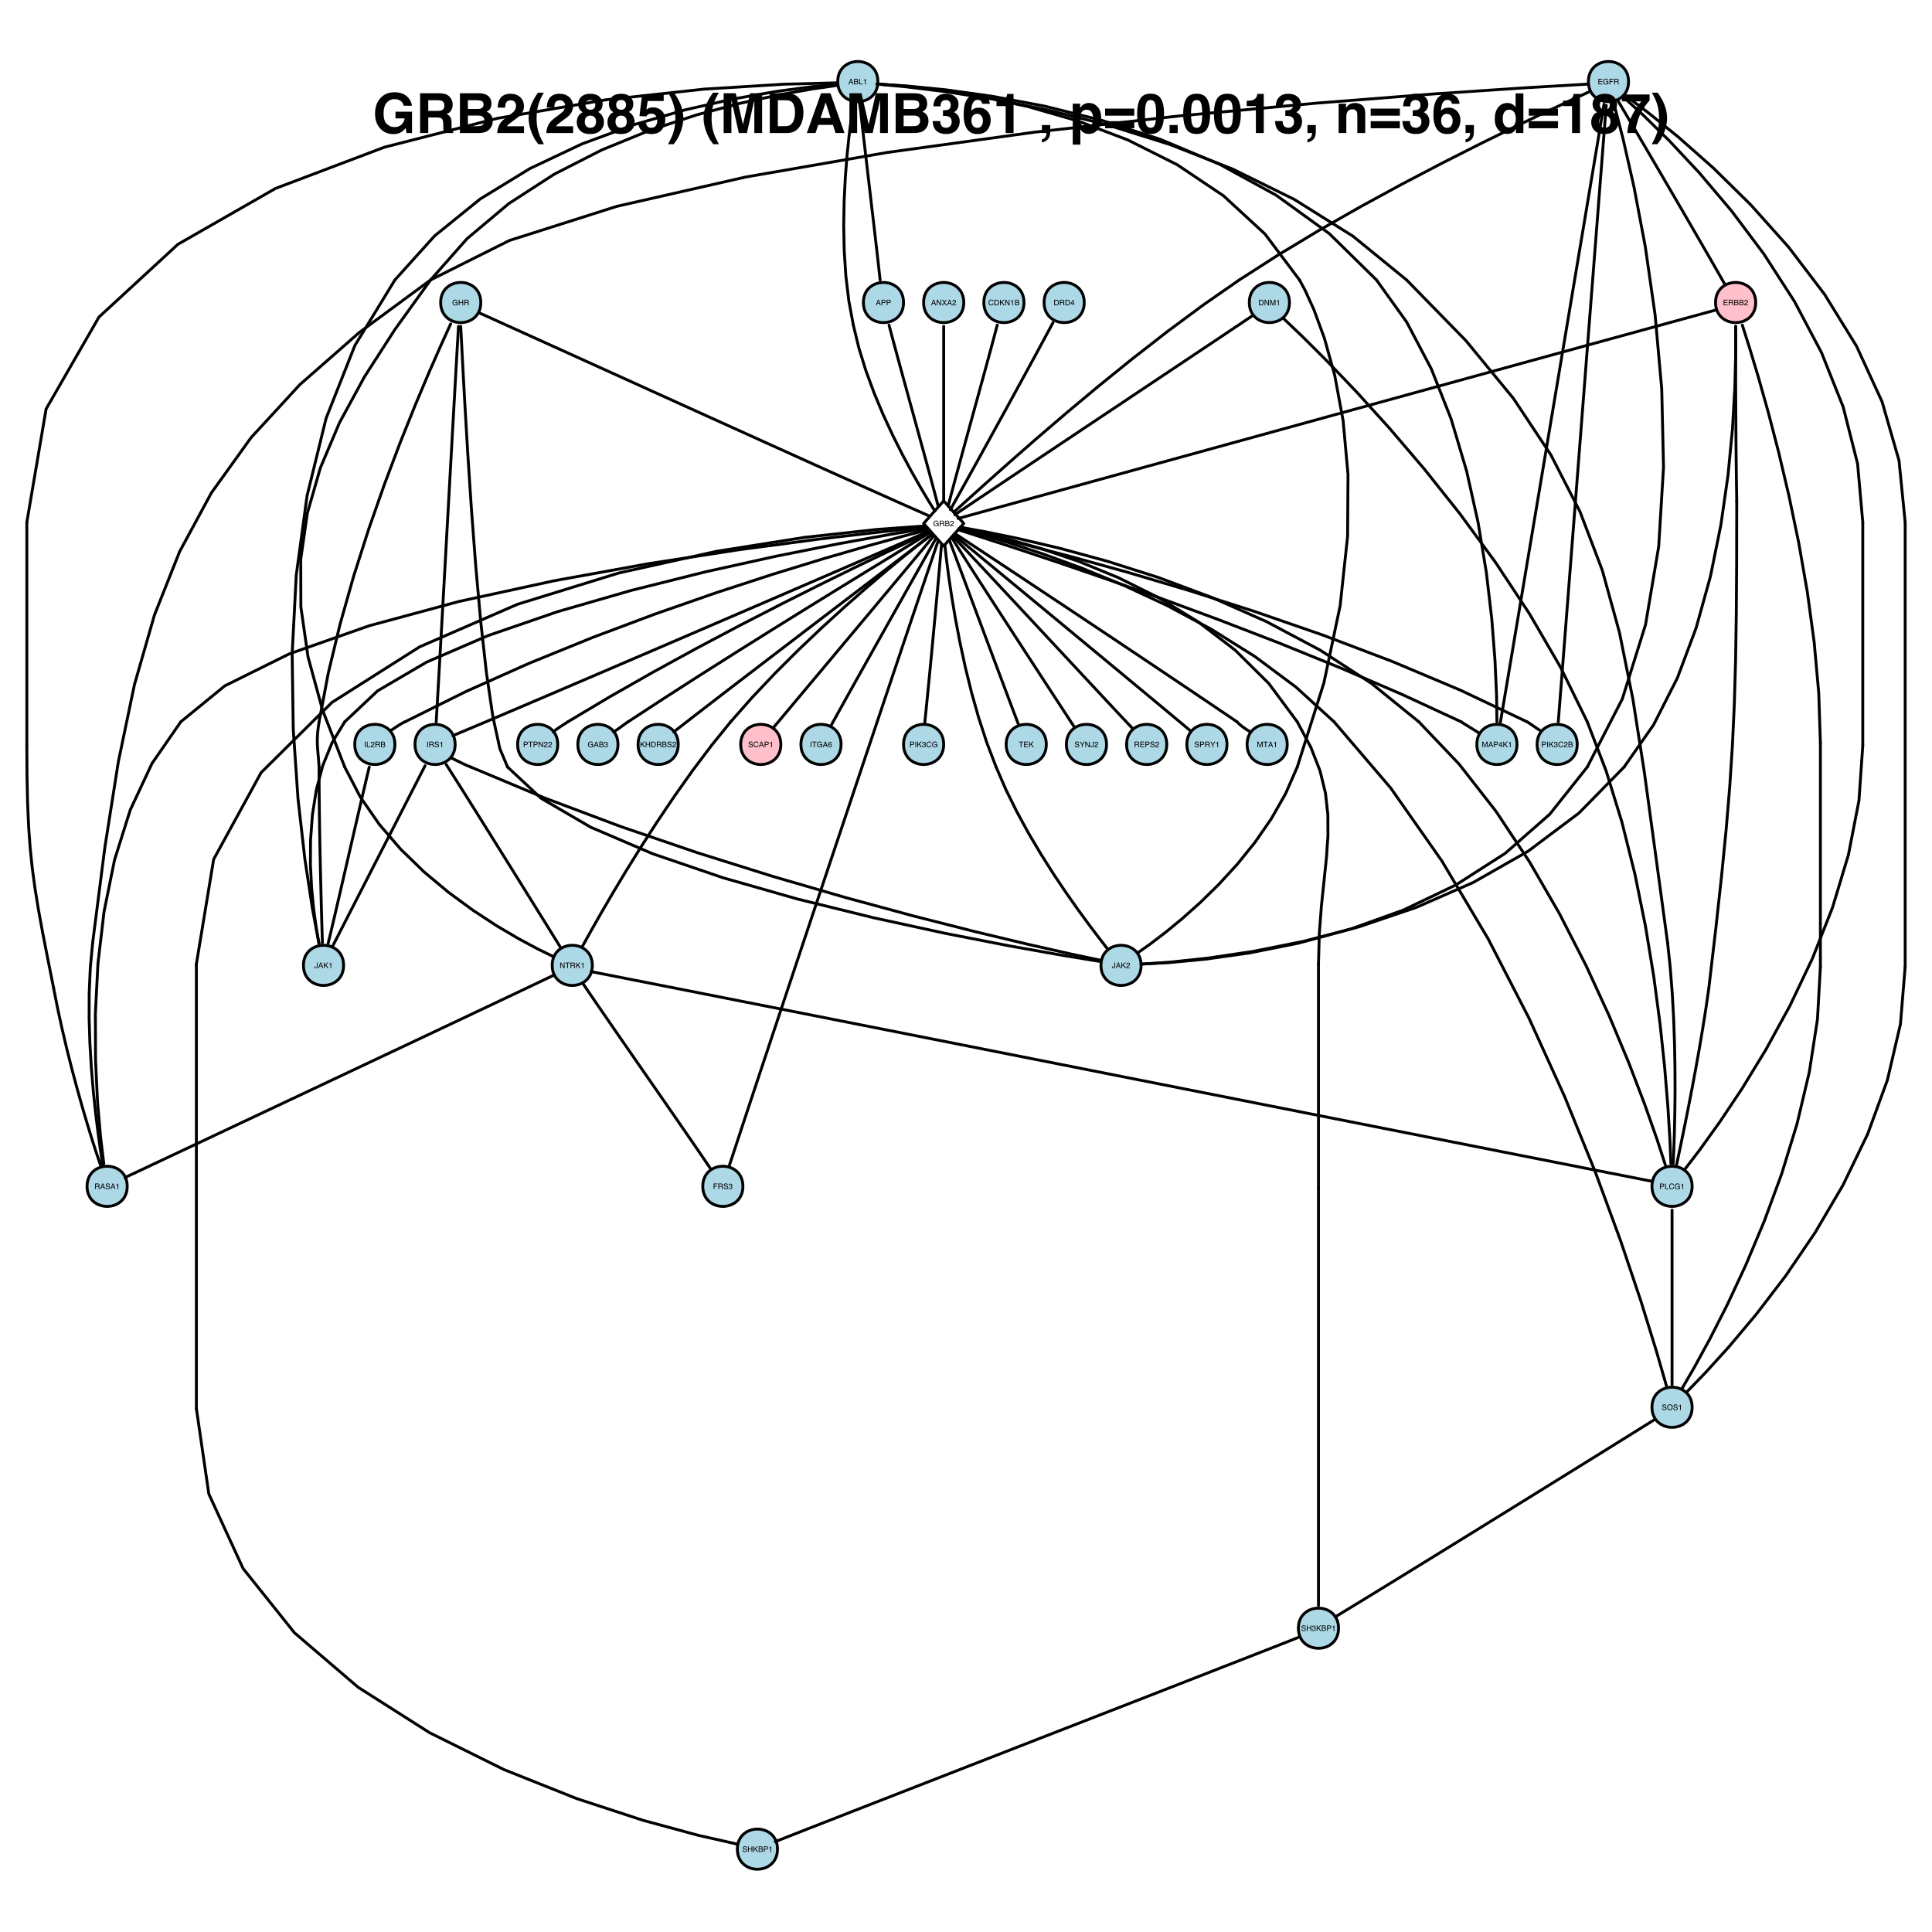 <?xml version="1.0" encoding="UTF-8"?>
<svg xmlns="http://www.w3.org/2000/svg" xmlns:xlink="http://www.w3.org/1999/xlink" width="504pt" height="504pt" viewBox="0 0 504 504" version="1.1">
<defs>
<g>
<symbol overflow="visible" id="glyph0-0">
<path style="stroke:none;" d="M 0.062 0 L 0.062 -1.453 L 1.219 -1.453 L 1.219 0 Z M 1.031 -0.188 L 1.031 -1.266 L 0.25 -1.266 L 0.25 -0.188 Z "/>
</symbol>
<symbol overflow="visible" id="glyph0-1">
<path style="stroke:none;" d="M 0.891 -0.594 L 0.672 -1.234 L 0.438 -0.594 Z M 0.578 -1.453 L 0.797 -1.453 L 1.312 0 L 1.109 0 L 0.953 -0.438 L 0.391 -0.438 L 0.234 0 L 0.031 0 Z M 0.672 -1.453 Z "/>
</symbol>
<symbol overflow="visible" id="glyph0-2">
<path style="stroke:none;" d="M 0.703 -0.828 C 0.785 -0.828 0.848 -0.844 0.891 -0.875 C 0.961 -0.906 1 -0.969 1 -1.062 C 1 -1.156 0.961 -1.219 0.891 -1.25 C 0.836 -1.27 0.77 -1.281 0.688 -1.281 L 0.344 -1.281 L 0.344 -0.828 Z M 0.766 -0.172 C 0.879 -0.172 0.961 -0.203 1.016 -0.266 C 1.047 -0.316 1.062 -0.375 1.062 -0.438 C 1.062 -0.539 1.016 -0.609 0.922 -0.641 C 0.879 -0.66 0.816 -0.672 0.734 -0.672 L 0.344 -0.672 L 0.344 -0.172 Z M 0.156 -1.453 L 0.766 -1.453 C 0.941 -1.453 1.062 -1.398 1.125 -1.297 C 1.164 -1.234 1.188 -1.164 1.188 -1.094 C 1.188 -1 1.16 -0.922 1.109 -0.859 C 1.086 -0.828 1.051 -0.801 1 -0.781 C 1.07 -0.75 1.129 -0.719 1.172 -0.688 C 1.234 -0.625 1.266 -0.535 1.266 -0.422 C 1.266 -0.328 1.234 -0.242 1.172 -0.172 C 1.086 -0.055 0.953 0 0.766 0 L 0.156 0 Z "/>
</symbol>
<symbol overflow="visible" id="glyph0-3">
<path style="stroke:none;" d="M 0.156 -1.453 L 0.344 -1.453 L 0.344 -0.172 L 1.078 -0.172 L 1.078 0 L 0.156 0 Z "/>
</symbol>
<symbol overflow="visible" id="glyph0-4">
<path style="stroke:none;" d="M 0.188 -1 L 0.188 -1.141 C 0.32 -1.148 0.41 -1.164 0.453 -1.188 C 0.504 -1.219 0.547 -1.289 0.578 -1.406 L 0.719 -1.406 L 0.719 0 L 0.531 0 L 0.531 -1 Z "/>
</symbol>
<symbol overflow="visible" id="glyph0-5">
<path style="stroke:none;" d="M 0.156 -1.453 L 0.391 -1.453 L 1.109 -0.281 L 1.109 -1.453 L 1.297 -1.453 L 1.297 0 L 1.078 0 L 0.344 -1.172 L 0.344 0 L 0.156 0 Z M 0.719 -1.453 Z "/>
</symbol>
<symbol overflow="visible" id="glyph0-6">
<path style="stroke:none;" d="M 0.281 0 L 0.047 0 L 0.562 -0.734 L 0.078 -1.453 L 0.312 -1.453 L 0.688 -0.891 L 1.047 -1.453 L 1.281 -1.453 L 0.797 -0.734 L 1.312 0 L 1.062 0 L 0.672 -0.594 Z "/>
</symbol>
<symbol overflow="visible" id="glyph0-7">
<path style="stroke:none;" d="M 0.062 0 C 0.07 -0.125 0.098 -0.227 0.141 -0.312 C 0.18 -0.406 0.266 -0.488 0.391 -0.562 L 0.578 -0.672 C 0.66 -0.723 0.723 -0.766 0.766 -0.797 C 0.816 -0.848 0.844 -0.91 0.844 -0.984 C 0.844 -1.066 0.816 -1.129 0.766 -1.172 C 0.711 -1.223 0.648 -1.25 0.578 -1.25 C 0.453 -1.25 0.363 -1.203 0.312 -1.109 C 0.289 -1.066 0.281 -1 0.281 -0.906 L 0.094 -0.906 C 0.094 -1.031 0.117 -1.129 0.172 -1.203 C 0.242 -1.348 0.379 -1.422 0.578 -1.422 C 0.734 -1.422 0.848 -1.375 0.922 -1.281 C 0.992 -1.195 1.031 -1.098 1.031 -0.984 C 1.031 -0.879 0.992 -0.785 0.922 -0.703 C 0.867 -0.66 0.785 -0.602 0.672 -0.531 L 0.531 -0.453 C 0.469 -0.422 0.422 -0.391 0.391 -0.359 C 0.316 -0.297 0.273 -0.234 0.266 -0.172 L 1.031 -0.172 L 1.031 0 Z "/>
</symbol>
<symbol overflow="visible" id="glyph0-8">
<path style="stroke:none;" d="M 0.172 -1.453 L 0.828 -1.453 C 0.953 -1.453 1.051 -1.414 1.125 -1.344 C 1.207 -1.27 1.25 -1.164 1.25 -1.031 C 1.25 -0.914 1.211 -0.816 1.141 -0.734 C 1.078 -0.648 0.973 -0.609 0.828 -0.609 L 0.375 -0.609 L 0.375 0 L 0.172 0 Z M 1.047 -1.031 C 1.047 -1.133 1.008 -1.207 0.938 -1.25 C 0.895 -1.27 0.836 -1.281 0.766 -1.281 L 0.375 -1.281 L 0.375 -0.781 L 0.766 -0.781 C 0.848 -0.781 0.914 -0.797 0.969 -0.828 C 1.02 -0.867 1.047 -0.938 1.047 -1.031 Z "/>
</symbol>
<symbol overflow="visible" id="glyph0-9">
<path style="stroke:none;" d="M 0.766 -1.484 C 0.941 -1.484 1.082 -1.438 1.188 -1.344 C 1.289 -1.25 1.348 -1.141 1.359 -1.016 L 1.172 -1.016 C 1.148 -1.109 1.102 -1.18 1.031 -1.234 C 0.969 -1.285 0.879 -1.312 0.766 -1.312 C 0.617 -1.312 0.5 -1.258 0.406 -1.156 C 0.32 -1.062 0.281 -0.91 0.281 -0.703 C 0.281 -0.535 0.32 -0.398 0.406 -0.297 C 0.488 -0.191 0.609 -0.141 0.766 -0.141 C 0.91 -0.141 1.02 -0.191 1.094 -0.297 C 1.133 -0.359 1.164 -0.438 1.188 -0.531 L 1.375 -0.531 C 1.352 -0.375 1.297 -0.25 1.203 -0.156 C 1.086 -0.031 0.93 0.031 0.734 0.031 C 0.566 0.031 0.426 -0.016 0.312 -0.109 C 0.164 -0.242 0.094 -0.453 0.094 -0.734 C 0.094 -0.953 0.148 -1.129 0.266 -1.266 C 0.379 -1.41 0.547 -1.484 0.766 -1.484 Z M 0.719 -1.484 Z "/>
</symbol>
<symbol overflow="visible" id="glyph0-10">
<path style="stroke:none;" d="M 0.703 -0.172 C 0.773 -0.172 0.832 -0.176 0.875 -0.188 C 0.945 -0.207 1.008 -0.254 1.062 -0.328 C 1.094 -0.391 1.117 -0.469 1.141 -0.562 C 1.148 -0.613 1.156 -0.664 1.156 -0.719 C 1.156 -0.895 1.117 -1.031 1.047 -1.125 C 0.973 -1.227 0.859 -1.281 0.703 -1.281 L 0.359 -1.281 L 0.359 -0.172 Z M 0.156 -1.453 L 0.75 -1.453 C 0.945 -1.453 1.098 -1.379 1.203 -1.234 C 1.305 -1.109 1.359 -0.945 1.359 -0.75 C 1.359 -0.594 1.328 -0.453 1.266 -0.328 C 1.172 -0.109 1 0 0.75 0 L 0.156 0 Z "/>
</symbol>
<symbol overflow="visible" id="glyph0-11">
<path style="stroke:none;" d="M 0.156 -1.453 L 0.344 -1.453 L 0.344 -0.734 L 1.047 -1.453 L 1.312 -1.453 L 0.719 -0.859 L 1.344 0 L 1.078 0 L 0.578 -0.719 L 0.344 -0.5 L 0.344 0 L 0.156 0 Z "/>
</symbol>
<symbol overflow="visible" id="glyph0-12">
<path style="stroke:none;" d="M 0.156 -1.453 L 0.422 -1.453 L 0.844 -0.219 L 1.25 -1.453 L 1.531 -1.453 L 1.531 0 L 1.344 0 L 1.344 -0.859 C 1.344 -0.879 1.344 -0.926 1.344 -1 C 1.352 -1.07 1.359 -1.145 1.359 -1.219 L 0.938 0 L 0.75 0 L 0.328 -1.219 L 0.328 -1.172 C 0.328 -1.141 0.328 -1.086 0.328 -1.016 C 0.328 -0.941 0.328 -0.891 0.328 -0.859 L 0.328 0 L 0.156 0 Z "/>
</symbol>
<symbol overflow="visible" id="glyph0-13">
<path style="stroke:none;" d="M 0.172 -1.453 L 1.219 -1.453 L 1.219 -1.266 L 0.359 -1.266 L 0.359 -0.828 L 1.156 -0.828 L 1.156 -0.656 L 0.359 -0.656 L 0.359 -0.172 L 1.234 -0.172 L 1.234 0 L 0.172 0 Z M 0.703 -1.453 Z "/>
</symbol>
<symbol overflow="visible" id="glyph0-14">
<path style="stroke:none;" d="M 0.781 -1.484 C 0.914 -1.484 1.031 -1.457 1.125 -1.406 C 1.27 -1.332 1.359 -1.203 1.391 -1.016 L 1.203 -1.016 C 1.18 -1.117 1.129 -1.191 1.047 -1.234 C 0.973 -1.285 0.883 -1.312 0.781 -1.312 C 0.645 -1.312 0.531 -1.258 0.438 -1.156 C 0.344 -1.062 0.297 -0.914 0.297 -0.719 C 0.297 -0.539 0.332 -0.395 0.406 -0.281 C 0.488 -0.176 0.613 -0.125 0.781 -0.125 C 0.906 -0.125 1.008 -0.16 1.094 -0.234 C 1.188 -0.316 1.234 -0.441 1.234 -0.609 L 0.781 -0.609 L 0.781 -0.781 L 1.422 -0.781 L 1.422 0 L 1.297 0 L 1.25 -0.188 C 1.176 -0.113 1.113 -0.062 1.062 -0.031 C 0.977 0.008 0.867 0.031 0.734 0.031 C 0.566 0.031 0.422 -0.02 0.297 -0.125 C 0.16 -0.27 0.094 -0.461 0.094 -0.703 C 0.094 -0.941 0.16 -1.133 0.297 -1.281 C 0.422 -1.414 0.582 -1.484 0.781 -1.484 Z M 0.75 -1.484 Z "/>
</symbol>
<symbol overflow="visible" id="glyph0-15">
<path style="stroke:none;" d="M 0.172 -1.453 L 1.172 -1.453 L 1.172 -1.266 L 0.375 -1.266 L 0.375 -0.828 L 1.078 -0.828 L 1.078 -0.656 L 0.375 -0.656 L 0.375 0 L 0.172 0 Z "/>
</symbol>
<symbol overflow="visible" id="glyph0-16">
<path style="stroke:none;" d="M 0.828 -0.781 C 0.922 -0.781 0.992 -0.797 1.047 -0.828 C 1.098 -0.867 1.125 -0.938 1.125 -1.031 C 1.125 -1.133 1.086 -1.207 1.016 -1.25 C 0.973 -1.27 0.914 -1.281 0.844 -1.281 L 0.375 -1.281 L 0.375 -0.781 Z M 0.172 -1.453 L 0.844 -1.453 C 0.957 -1.453 1.051 -1.43 1.125 -1.391 C 1.258 -1.336 1.328 -1.227 1.328 -1.062 C 1.328 -0.969 1.305 -0.895 1.266 -0.844 C 1.234 -0.789 1.188 -0.742 1.125 -0.703 C 1.176 -0.68 1.219 -0.648 1.25 -0.609 C 1.281 -0.578 1.297 -0.52 1.297 -0.438 L 1.297 -0.25 C 1.297 -0.188 1.301 -0.145 1.312 -0.125 C 1.32 -0.07 1.344 -0.039 1.375 -0.031 L 1.375 0 L 1.141 0 C 1.129 -0.008 1.117 -0.023 1.109 -0.047 C 1.109 -0.066 1.109 -0.102 1.109 -0.156 L 1.094 -0.406 C 1.094 -0.5 1.062 -0.562 1 -0.594 C 0.957 -0.613 0.895 -0.625 0.812 -0.625 L 0.375 -0.625 L 0.375 0 L 0.172 0 Z "/>
</symbol>
<symbol overflow="visible" id="glyph0-17">
<path style="stroke:none;" d="M 0.672 -0.5 L 0.672 -1.141 L 0.219 -0.5 Z M 0.672 0 L 0.672 -0.344 L 0.047 -0.344 L 0.047 -0.516 L 0.703 -1.406 L 0.844 -1.406 L 0.844 -0.5 L 1.047 -0.5 L 1.047 -0.344 L 0.844 -0.344 L 0.844 0 Z "/>
</symbol>
<symbol overflow="visible" id="glyph0-18">
<path style="stroke:none;" d="M 0.156 -1.453 L 0.359 -1.453 L 0.359 -0.844 L 1.109 -0.844 L 1.109 -1.453 L 1.312 -1.453 L 1.312 0 L 1.109 0 L 1.109 -0.672 L 0.359 -0.672 L 0.359 0 L 0.156 0 Z "/>
</symbol>
<symbol overflow="visible" id="glyph0-19">
<path style="stroke:none;" d="M 0.203 -1.453 L 0.391 -1.453 L 0.391 0 L 0.203 0 Z "/>
</symbol>
<symbol overflow="visible" id="glyph0-20">
<path style="stroke:none;" d="M 0.281 -0.469 C 0.281 -0.383 0.301 -0.316 0.344 -0.266 C 0.406 -0.172 0.52 -0.125 0.688 -0.125 C 0.758 -0.125 0.828 -0.133 0.891 -0.156 C 1.004 -0.195 1.062 -0.27 1.062 -0.375 C 1.062 -0.445 1.035 -0.504 0.984 -0.547 C 0.93 -0.578 0.852 -0.602 0.75 -0.625 L 0.562 -0.672 C 0.426 -0.703 0.332 -0.734 0.281 -0.766 C 0.188 -0.828 0.141 -0.914 0.141 -1.031 C 0.141 -1.164 0.188 -1.273 0.281 -1.359 C 0.375 -1.441 0.5 -1.484 0.656 -1.484 C 0.812 -1.484 0.941 -1.445 1.047 -1.375 C 1.148 -1.301 1.203 -1.18 1.203 -1.016 L 1.031 -1.016 C 1.02 -1.098 0.992 -1.16 0.953 -1.203 C 0.898 -1.273 0.801 -1.312 0.656 -1.312 C 0.539 -1.312 0.457 -1.285 0.406 -1.234 C 0.352 -1.191 0.328 -1.141 0.328 -1.078 C 0.328 -1.004 0.359 -0.953 0.422 -0.922 C 0.461 -0.898 0.551 -0.875 0.688 -0.844 L 0.891 -0.797 C 0.984 -0.766 1.055 -0.734 1.109 -0.703 C 1.203 -0.629 1.25 -0.531 1.25 -0.406 C 1.25 -0.25 1.191 -0.133 1.078 -0.062 C 0.961 0.008 0.828 0.047 0.672 0.047 C 0.492 0.047 0.352 0 0.25 -0.094 C 0.145 -0.188 0.094 -0.312 0.094 -0.469 Z M 0.672 -1.484 Z "/>
</symbol>
<symbol overflow="visible" id="glyph0-21">
<path style="stroke:none;" d="M 1.203 -1.453 L 1.203 -1.281 L 0.719 -1.281 L 0.719 0 L 0.516 0 L 0.516 -1.281 L 0.031 -1.281 L 0.031 -1.453 Z "/>
</symbol>
<symbol overflow="visible" id="glyph0-22">
<path style="stroke:none;" d="M 0.594 -1.422 C 0.75 -1.422 0.859 -1.379 0.922 -1.297 C 0.984 -1.211 1.016 -1.129 1.016 -1.047 L 0.844 -1.047 C 0.832 -1.098 0.812 -1.141 0.781 -1.172 C 0.738 -1.234 0.676 -1.266 0.594 -1.266 C 0.488 -1.266 0.406 -1.219 0.344 -1.125 C 0.289 -1.031 0.266 -0.898 0.266 -0.734 C 0.297 -0.785 0.344 -0.828 0.406 -0.859 C 0.469 -0.891 0.531 -0.906 0.594 -0.906 C 0.719 -0.906 0.82 -0.863 0.906 -0.781 C 1 -0.707 1.047 -0.598 1.047 -0.453 C 1.047 -0.328 1.004 -0.211 0.922 -0.109 C 0.836 -0.016 0.719 0.031 0.562 0.031 C 0.426 0.031 0.312 -0.016 0.219 -0.109 C 0.125 -0.211 0.078 -0.383 0.078 -0.625 C 0.078 -0.789 0.098 -0.938 0.141 -1.062 C 0.223 -1.301 0.375 -1.422 0.594 -1.422 Z M 0.578 -0.125 C 0.672 -0.125 0.738 -0.156 0.781 -0.219 C 0.832 -0.281 0.859 -0.352 0.859 -0.438 C 0.859 -0.508 0.836 -0.578 0.797 -0.641 C 0.754 -0.703 0.676 -0.734 0.562 -0.734 C 0.488 -0.734 0.422 -0.707 0.359 -0.656 C 0.305 -0.613 0.281 -0.539 0.281 -0.438 C 0.281 -0.344 0.305 -0.266 0.359 -0.203 C 0.41 -0.148 0.484 -0.125 0.578 -0.125 Z "/>
</symbol>
<symbol overflow="visible" id="glyph0-23">
<path style="stroke:none;" d="M 0.859 -0.438 C 0.859 -0.312 0.844 -0.211 0.812 -0.141 C 0.738 -0.023 0.609 0.031 0.422 0.031 C 0.316 0.031 0.223 0.004 0.141 -0.047 C 0.066 -0.109 0.031 -0.211 0.031 -0.359 L 0.031 -0.469 L 0.219 -0.469 L 0.219 -0.359 C 0.219 -0.285 0.234 -0.227 0.266 -0.188 C 0.305 -0.145 0.363 -0.125 0.438 -0.125 C 0.539 -0.125 0.609 -0.16 0.641 -0.234 C 0.66 -0.273 0.672 -0.359 0.672 -0.484 L 0.672 -1.453 L 0.859 -1.453 Z "/>
</symbol>
<symbol overflow="visible" id="glyph0-24">
<path style="stroke:none;" d="M 0.531 0.031 C 0.363 0.031 0.238 -0.008 0.156 -0.094 C 0.082 -0.188 0.047 -0.301 0.047 -0.438 L 0.234 -0.438 C 0.242 -0.344 0.258 -0.273 0.281 -0.234 C 0.332 -0.16 0.414 -0.125 0.531 -0.125 C 0.625 -0.125 0.695 -0.145 0.75 -0.188 C 0.812 -0.238 0.844 -0.305 0.844 -0.391 C 0.844 -0.484 0.812 -0.551 0.75 -0.594 C 0.695 -0.633 0.613 -0.656 0.5 -0.656 C 0.488 -0.656 0.477 -0.656 0.469 -0.656 C 0.457 -0.656 0.445 -0.656 0.438 -0.656 L 0.438 -0.812 C 0.445 -0.801 0.457 -0.797 0.469 -0.797 C 0.488 -0.797 0.504 -0.797 0.516 -0.797 C 0.586 -0.797 0.645 -0.805 0.688 -0.828 C 0.758 -0.867 0.797 -0.938 0.797 -1.031 C 0.797 -1.102 0.77 -1.156 0.719 -1.188 C 0.664 -1.227 0.609 -1.25 0.547 -1.25 C 0.43 -1.25 0.348 -1.207 0.297 -1.125 C 0.273 -1.082 0.266 -1.023 0.266 -0.953 L 0.078 -0.953 C 0.078 -1.055 0.098 -1.145 0.141 -1.219 C 0.211 -1.344 0.344 -1.406 0.531 -1.406 C 0.676 -1.406 0.785 -1.375 0.859 -1.312 C 0.941 -1.25 0.984 -1.156 0.984 -1.031 C 0.984 -0.945 0.957 -0.879 0.906 -0.828 C 0.875 -0.797 0.836 -0.77 0.797 -0.75 C 0.867 -0.727 0.926 -0.688 0.969 -0.625 C 1.008 -0.57 1.031 -0.504 1.031 -0.422 C 1.031 -0.285 0.984 -0.176 0.891 -0.094 C 0.805 -0.008 0.688 0.031 0.531 0.031 Z "/>
</symbol>
<symbol overflow="visible" id="glyph0-25">
<path style="stroke:none;" d="M 0.781 -1.484 C 1.031 -1.484 1.219 -1.398 1.344 -1.234 C 1.438 -1.109 1.484 -0.945 1.484 -0.75 C 1.484 -0.531 1.43 -0.348 1.328 -0.203 C 1.191 -0.035 1.008 0.047 0.781 0.047 C 0.551 0.047 0.375 -0.023 0.25 -0.172 C 0.133 -0.316 0.078 -0.5 0.078 -0.719 C 0.078 -0.914 0.125 -1.082 0.219 -1.219 C 0.344 -1.395 0.531 -1.484 0.781 -1.484 Z M 0.797 -0.141 C 0.973 -0.141 1.098 -0.195 1.172 -0.312 C 1.242 -0.438 1.281 -0.582 1.281 -0.75 C 1.281 -0.914 1.234 -1.051 1.141 -1.156 C 1.055 -1.258 0.941 -1.312 0.797 -1.312 C 0.641 -1.312 0.516 -1.258 0.422 -1.156 C 0.328 -1.051 0.281 -0.898 0.281 -0.703 C 0.281 -0.547 0.32 -0.41 0.406 -0.297 C 0.488 -0.191 0.617 -0.141 0.797 -0.141 Z M 0.781 -1.484 Z "/>
</symbol>
<symbol overflow="visible" id="glyph0-26">
<path style="stroke:none;" d="M 0.047 -1.453 L 0.266 -1.453 L 0.688 -0.75 L 1.094 -1.453 L 1.328 -1.453 L 0.781 -0.578 L 0.781 0 L 0.594 0 L 0.594 -0.578 Z M 0.688 -1.453 Z "/>
</symbol>
<symbol overflow="visible" id="glyph1-0">
<path style="stroke:none;" d="M 1.078 0 L 1.078 -10.375 L 9.438 -10.375 L 9.438 0 Z M 8.141 -1.297 L 8.141 -9.078 L 2.375 -9.078 L 2.375 -1.297 Z "/>
</symbol>
<symbol overflow="visible" id="glyph1-1">
<path style="stroke:none;" d="M 8.062 -7.125 C 7.906 -7.832 7.504 -8.328 6.859 -8.609 C 6.504 -8.766 6.109 -8.844 5.672 -8.844 C 4.836 -8.844 4.148 -8.523 3.609 -7.891 C 3.078 -7.266 2.812 -6.32 2.812 -5.062 C 2.812 -3.781 3.102 -2.875 3.688 -2.344 C 4.27 -1.812 4.93 -1.547 5.672 -1.547 C 6.398 -1.547 6.992 -1.754 7.453 -2.172 C 7.922 -2.598 8.207 -3.148 8.312 -3.828 L 5.922 -3.828 L 5.922 -5.562 L 10.234 -5.562 L 10.234 0 L 8.797 0 L 8.578 -1.297 C 8.16 -0.805 7.785 -0.457 7.453 -0.25 C 6.879 0.102 6.176 0.281 5.344 0.281 C 3.969 0.281 2.844 -0.195 1.969 -1.156 C 1.051 -2.113 0.594 -3.422 0.594 -5.078 C 0.594 -6.754 1.055 -8.098 1.984 -9.109 C 2.91 -10.129 4.133 -10.641 5.656 -10.641 C 6.969 -10.641 8.023 -10.301 8.828 -9.625 C 9.629 -8.957 10.086 -8.125 10.203 -7.125 Z M 5.641 -10.641 Z "/>
</symbol>
<symbol overflow="visible" id="glyph1-2">
<path style="stroke:none;" d="M 3.266 -8.562 L 3.266 -5.781 L 5.719 -5.781 C 6.207 -5.781 6.57 -5.836 6.812 -5.953 C 7.25 -6.148 7.469 -6.539 7.469 -7.125 C 7.469 -7.75 7.258 -8.172 6.844 -8.391 C 6.602 -8.504 6.25 -8.562 5.781 -8.562 Z M 6.234 -10.375 C 6.961 -10.352 7.52 -10.258 7.906 -10.094 C 8.301 -9.938 8.633 -9.695 8.906 -9.375 C 9.133 -9.113 9.312 -8.82 9.438 -8.5 C 9.57 -8.188 9.641 -7.828 9.641 -7.422 C 9.641 -6.922 9.516 -6.43 9.266 -5.953 C 9.016 -5.484 8.602 -5.148 8.031 -4.953 C 8.508 -4.754 8.848 -4.477 9.047 -4.125 C 9.242 -3.781 9.344 -3.242 9.344 -2.516 L 9.344 -1.812 C 9.344 -1.344 9.363 -1.02 9.406 -0.844 C 9.457 -0.582 9.586 -0.391 9.797 -0.266 L 9.797 0 L 7.422 0 C 7.348 -0.227 7.301 -0.414 7.281 -0.562 C 7.219 -0.844 7.188 -1.141 7.188 -1.453 L 7.172 -2.406 C 7.16 -3.07 7.035 -3.516 6.797 -3.734 C 6.566 -3.953 6.133 -4.062 5.5 -4.062 L 3.266 -4.062 L 3.266 0 L 1.141 0 L 1.141 -10.375 Z "/>
</symbol>
<symbol overflow="visible" id="glyph1-3">
<path style="stroke:none;" d="M 3.203 -8.562 L 3.203 -6.281 L 5.75 -6.281 C 6.195 -6.281 6.562 -6.363 6.844 -6.531 C 7.133 -6.707 7.281 -7.016 7.281 -7.453 C 7.281 -7.93 7.094 -8.25 6.719 -8.406 C 6.395 -8.508 5.984 -8.562 5.484 -8.562 Z M 3.203 -4.562 L 3.203 -1.797 L 5.75 -1.797 C 6.195 -1.797 6.551 -1.859 6.812 -1.984 C 7.27 -2.211 7.5 -2.645 7.5 -3.281 C 7.5 -3.82 7.273 -4.191 6.828 -4.391 C 6.578 -4.504 6.227 -4.562 5.781 -4.562 Z M 6.172 -10.375 C 7.441 -10.352 8.344 -9.984 8.875 -9.266 C 9.188 -8.828 9.344 -8.301 9.344 -7.688 C 9.344 -7.051 9.188 -6.539 8.875 -6.156 C 8.695 -5.938 8.43 -5.738 8.078 -5.562 C 8.609 -5.375 9.008 -5.07 9.281 -4.656 C 9.551 -4.238 9.688 -3.727 9.688 -3.125 C 9.688 -2.508 9.531 -1.961 9.219 -1.484 C 9.02 -1.148 8.773 -0.875 8.484 -0.656 C 8.148 -0.406 7.754 -0.234 7.297 -0.141 C 6.848 -0.047 6.359 0 5.828 0 L 1.125 0 L 1.125 -10.375 Z "/>
</symbol>
<symbol overflow="visible" id="glyph1-4">
<path style="stroke:none;" d="M 0.453 0 C 0.473 -0.727 0.629 -1.395 0.922 -2 C 1.203 -2.688 1.879 -3.41 2.953 -4.172 C 3.867 -4.828 4.461 -5.297 4.734 -5.578 C 5.148 -6.023 5.359 -6.516 5.359 -7.047 C 5.359 -7.484 5.238 -7.844 5 -8.125 C 4.77 -8.406 4.43 -8.547 3.984 -8.547 C 3.367 -8.547 2.953 -8.32 2.734 -7.875 C 2.609 -7.613 2.535 -7.195 2.516 -6.625 L 0.562 -6.625 C 0.594 -7.488 0.75 -8.188 1.031 -8.719 C 1.57 -9.738 2.523 -10.25 3.891 -10.25 C 4.961 -10.25 5.816 -9.945 6.453 -9.344 C 7.098 -8.75 7.422 -7.961 7.422 -6.984 C 7.422 -6.223 7.191 -5.551 6.734 -4.969 C 6.441 -4.57 5.957 -4.141 5.281 -3.672 L 4.484 -3.094 C 3.984 -2.738 3.641 -2.477 3.453 -2.312 C 3.266 -2.156 3.109 -1.973 2.984 -1.766 L 7.438 -1.766 L 7.438 0 Z "/>
</symbol>
<symbol overflow="visible" id="glyph1-5">
<path style="stroke:none;" d="M 1.453 -7.75 C 1.816 -8.613 2.359 -9.539 3.078 -10.531 L 4.594 -10.531 L 4.156 -9.75 C 3.562 -8.664 3.148 -7.531 2.922 -6.344 C 2.773 -5.562 2.703 -4.711 2.703 -3.797 C 2.703 -2.359 2.91 -1.039 3.328 0.156 C 3.566 0.875 4 1.789 4.625 2.906 L 3.141 2.906 L 2.641 2.219 C 2.316 1.812 1.973 1.195 1.609 0.375 C 0.953 -1.082 0.625 -2.516 0.625 -3.922 C 0.625 -5.211 0.898 -6.488 1.453 -7.75 Z "/>
</symbol>
<symbol overflow="visible" id="glyph1-6">
<path style="stroke:none;" d="M 2.469 -2.969 C 2.469 -2.457 2.598 -2.062 2.859 -1.781 C 3.117 -1.508 3.477 -1.375 3.938 -1.375 C 4.395 -1.375 4.754 -1.508 5.016 -1.781 C 5.273 -2.062 5.406 -2.457 5.406 -2.969 C 5.406 -3.488 5.27 -3.879 5 -4.141 C 4.738 -4.41 4.383 -4.547 3.938 -4.547 C 3.477 -4.547 3.117 -4.41 2.859 -4.141 C 2.598 -3.879 2.469 -3.488 2.469 -2.969 Z M 0.375 -2.828 C 0.375 -3.398 0.504 -3.914 0.766 -4.375 C 1.023 -4.844 1.406 -5.195 1.906 -5.438 C 1.414 -5.758 1.098 -6.109 0.953 -6.484 C 0.805 -6.867 0.734 -7.227 0.734 -7.562 C 0.734 -8.312 1.008 -8.945 1.562 -9.469 C 2.125 -9.988 2.914 -10.25 3.938 -10.25 C 4.945 -10.25 5.727 -9.988 6.281 -9.469 C 6.844 -8.945 7.125 -8.312 7.125 -7.562 C 7.125 -7.227 7.051 -6.867 6.906 -6.484 C 6.758 -6.109 6.441 -5.781 5.953 -5.5 C 6.453 -5.219 6.828 -4.844 7.078 -4.375 C 7.336 -3.914 7.469 -3.398 7.469 -2.828 C 7.469 -1.973 7.148 -1.242 6.516 -0.641 C 5.879 -0.035 4.988 0.266 3.844 0.266 C 2.707 0.266 1.844 -0.035 1.25 -0.641 C 0.664 -1.242 0.375 -1.973 0.375 -2.828 Z M 2.641 -7.344 C 2.641 -6.969 2.754 -6.66 2.984 -6.422 C 3.211 -6.191 3.531 -6.078 3.938 -6.078 C 4.344 -6.078 4.656 -6.191 4.875 -6.422 C 5.102 -6.66 5.219 -6.969 5.219 -7.344 C 5.219 -7.75 5.102 -8.062 4.875 -8.281 C 4.656 -8.508 4.344 -8.625 3.938 -8.625 C 3.531 -8.625 3.211 -8.508 2.984 -8.281 C 2.754 -8.062 2.641 -7.75 2.641 -7.344 Z "/>
</symbol>
<symbol overflow="visible" id="glyph1-7">
<path style="stroke:none;" d="M 2.375 -2.734 C 2.457 -2.297 2.609 -1.957 2.828 -1.719 C 3.055 -1.477 3.383 -1.359 3.812 -1.359 C 4.312 -1.359 4.691 -1.531 4.953 -1.875 C 5.211 -2.227 5.344 -2.672 5.344 -3.203 C 5.344 -3.723 5.219 -4.16 4.969 -4.516 C 4.727 -4.879 4.352 -5.062 3.844 -5.062 C 3.594 -5.062 3.379 -5.031 3.203 -4.969 C 2.891 -4.852 2.656 -4.645 2.5 -4.344 L 0.703 -4.438 L 1.406 -10.062 L 7.031 -10.062 L 7.031 -8.359 L 2.859 -8.359 L 2.5 -6.141 C 2.812 -6.336 3.051 -6.469 3.219 -6.531 C 3.508 -6.645 3.863 -6.703 4.281 -6.703 C 5.125 -6.703 5.859 -6.414 6.484 -5.844 C 7.117 -5.281 7.438 -4.457 7.438 -3.375 C 7.438 -2.426 7.133 -1.582 6.531 -0.844 C 5.926 -0.102 5.02 0.266 3.812 0.266 C 2.844 0.266 2.047 0.004 1.422 -0.516 C 0.797 -1.035 0.445 -1.773 0.375 -2.734 Z "/>
</symbol>
<symbol overflow="visible" id="glyph1-8">
<path style="stroke:none;" d="M 1.688 -10.531 C 2.406 -9.539 2.945 -8.613 3.312 -7.75 C 3.863 -6.488 4.141 -5.211 4.141 -3.922 C 4.141 -2.516 3.816 -1.082 3.172 0.375 C 2.797 1.195 2.445 1.812 2.125 2.219 L 1.625 2.906 L 0.141 2.906 C 0.766 1.789 1.195 0.875 1.438 0.156 C 1.852 -1.039 2.062 -2.359 2.062 -3.797 C 2.062 -4.711 1.988 -5.562 1.844 -6.344 C 1.613 -7.531 1.203 -8.664 0.609 -9.75 L 0.188 -10.531 Z "/>
</symbol>
<symbol overflow="visible" id="glyph1-9">
<path style="stroke:none;" d=""/>
</symbol>
<symbol overflow="visible" id="glyph1-10">
<path style="stroke:none;" d="M 7.969 -10.375 L 11.094 -10.375 L 11.094 0 L 9.062 0 L 9.062 -7.016 C 9.062 -7.211 9.062 -7.492 9.062 -7.859 C 9.07 -8.223 9.078 -8.504 9.078 -8.703 L 7.125 0 L 5.016 0 L 3.062 -8.703 C 3.062 -8.504 3.062 -8.223 3.062 -7.859 C 3.07 -7.492 3.078 -7.211 3.078 -7.016 L 3.078 0 L 1.062 0 L 1.062 -10.375 L 4.219 -10.375 L 6.094 -2.219 Z "/>
</symbol>
<symbol overflow="visible" id="glyph1-11">
<path style="stroke:none;" d="M 3.203 -8.562 L 3.203 -1.797 L 5.203 -1.797 C 6.223 -1.797 6.938 -2.301 7.344 -3.312 C 7.562 -3.863 7.672 -4.523 7.672 -5.297 C 7.672 -6.348 7.504 -7.156 7.172 -7.719 C 6.836 -8.281 6.18 -8.562 5.203 -8.562 Z M 5.562 -10.375 C 6.207 -10.363 6.742 -10.285 7.172 -10.141 C 7.898 -9.898 8.488 -9.461 8.938 -8.828 C 9.289 -8.305 9.535 -7.742 9.672 -7.141 C 9.805 -6.547 9.875 -5.977 9.875 -5.438 C 9.875 -4.062 9.598 -2.895 9.047 -1.938 C 8.285 -0.645 7.125 0 5.562 0 L 1.094 0 L 1.094 -10.375 Z "/>
</symbol>
<symbol overflow="visible" id="glyph1-12">
<path style="stroke:none;" d="M 3.938 -3.922 L 6.562 -3.922 L 5.266 -8 Z M 4.062 -10.375 L 6.516 -10.375 L 10.188 0 L 7.844 0 L 7.172 -2.125 L 3.344 -2.125 L 2.625 0 L 0.359 0 Z M 5.281 -10.375 Z "/>
</symbol>
<symbol overflow="visible" id="glyph1-13">
<path style="stroke:none;" d="M 2.344 -3.125 C 2.344 -2.719 2.41 -2.383 2.547 -2.125 C 2.785 -1.625 3.227 -1.375 3.875 -1.375 C 4.27 -1.375 4.613 -1.508 4.906 -1.781 C 5.195 -2.051 5.344 -2.441 5.344 -2.953 C 5.344 -3.617 5.07 -4.066 4.531 -4.297 C 4.219 -4.422 3.727 -4.484 3.062 -4.484 L 3.062 -5.922 C 3.719 -5.93 4.176 -5.992 4.438 -6.109 C 4.875 -6.305 5.094 -6.703 5.094 -7.297 C 5.094 -7.691 4.977 -8.008 4.75 -8.25 C 4.531 -8.488 4.211 -8.609 3.797 -8.609 C 3.328 -8.609 2.977 -8.457 2.75 -8.156 C 2.531 -7.863 2.426 -7.469 2.438 -6.969 L 0.562 -6.969 C 0.582 -7.469 0.672 -7.945 0.828 -8.406 C 0.984 -8.801 1.238 -9.172 1.594 -9.516 C 1.852 -9.754 2.164 -9.938 2.531 -10.062 C 2.895 -10.188 3.336 -10.25 3.859 -10.25 C 4.836 -10.25 5.625 -9.992 6.219 -9.484 C 6.82 -8.984 7.125 -8.312 7.125 -7.469 C 7.125 -6.863 6.941 -6.352 6.578 -5.938 C 6.359 -5.688 6.125 -5.516 5.875 -5.422 C 6.062 -5.422 6.328 -5.258 6.672 -4.938 C 7.18 -4.469 7.438 -3.82 7.438 -3 C 7.438 -2.133 7.133 -1.375 6.531 -0.719 C 5.938 -0.07 5.055 0.25 3.891 0.25 C 2.441 0.25 1.438 -0.219 0.875 -1.156 C 0.57 -1.656 0.406 -2.312 0.375 -3.125 Z "/>
</symbol>
<symbol overflow="visible" id="glyph1-14">
<path style="stroke:none;" d="M 2.469 -3.234 C 2.469 -2.68 2.613 -2.227 2.906 -1.875 C 3.195 -1.531 3.57 -1.359 4.031 -1.359 C 4.477 -1.359 4.828 -1.523 5.078 -1.859 C 5.336 -2.203 5.469 -2.641 5.469 -3.172 C 5.469 -3.766 5.32 -4.219 5.031 -4.531 C 4.738 -4.852 4.379 -5.016 3.953 -5.016 C 3.617 -5.016 3.316 -4.91 3.047 -4.703 C 2.66 -4.398 2.469 -3.91 2.469 -3.234 Z M 5.281 -7.625 C 5.281 -7.789 5.219 -7.973 5.094 -8.172 C 4.875 -8.492 4.547 -8.656 4.109 -8.656 C 3.461 -8.656 3 -8.289 2.719 -7.562 C 2.57 -7.156 2.469 -6.555 2.406 -5.766 C 2.656 -6.066 2.941 -6.285 3.266 -6.422 C 3.598 -6.555 3.977 -6.625 4.406 -6.625 C 5.312 -6.625 6.051 -6.316 6.625 -5.703 C 7.207 -5.086 7.5 -4.301 7.5 -3.344 C 7.5 -2.383 7.211 -1.539 6.641 -0.812 C 6.078 -0.094 5.195 0.266 4 0.266 C 2.719 0.266 1.77 -0.27 1.156 -1.344 C 0.688 -2.188 0.453 -3.27 0.453 -4.594 C 0.453 -5.375 0.484 -6.008 0.547 -6.5 C 0.66 -7.363 0.891 -8.082 1.234 -8.656 C 1.523 -9.145 1.906 -9.539 2.375 -9.844 C 2.844 -10.145 3.406 -10.297 4.062 -10.297 C 5.008 -10.297 5.766 -10.051 6.328 -9.562 C 6.891 -9.082 7.207 -8.438 7.281 -7.625 Z "/>
</symbol>
<symbol overflow="visible" id="glyph1-15">
<path style="stroke:none;" d="M 1 -7.031 L 1 -8.406 C 1.633 -8.426 2.078 -8.469 2.328 -8.531 C 2.734 -8.613 3.062 -8.789 3.312 -9.062 C 3.488 -9.238 3.617 -9.484 3.703 -9.797 C 3.754 -9.973 3.781 -10.109 3.781 -10.203 L 5.453 -10.203 L 5.453 0 L 3.391 0 L 3.391 -7.031 Z "/>
</symbol>
<symbol overflow="visible" id="glyph1-16">
<path style="stroke:none;" d="M 0.828 1.672 C 1.234 1.555 1.531 1.363 1.719 1.094 C 1.906 0.832 2.016 0.469 2.047 0 L 0.828 0 L 0.828 -2.094 L 3 -2.094 L 3 -0.281 C 3 0.039 2.957 0.375 2.875 0.719 C 2.789 1.062 2.633 1.363 2.406 1.625 C 2.156 1.895 1.859 2.098 1.516 2.234 C 1.18 2.367 0.953 2.438 0.828 2.438 Z "/>
</symbol>
<symbol overflow="visible" id="glyph1-17">
<path style="stroke:none;" d="M 6.219 -3.828 C 6.219 -4.422 6.082 -4.941 5.812 -5.391 C 5.539 -5.848 5.102 -6.078 4.5 -6.078 C 3.77 -6.078 3.27 -5.734 3 -5.047 C 2.863 -4.68 2.797 -4.219 2.797 -3.656 C 2.797 -2.77 3.031 -2.145 3.5 -1.781 C 3.781 -1.57 4.113 -1.469 4.5 -1.469 C 5.062 -1.469 5.488 -1.68 5.781 -2.109 C 6.07 -2.535 6.219 -3.109 6.219 -3.828 Z M 5.078 -7.844 C 5.973 -7.844 6.727 -7.508 7.344 -6.844 C 7.969 -6.188 8.281 -5.219 8.281 -3.938 C 8.281 -2.582 7.977 -1.551 7.375 -0.844 C 6.77 -0.133 5.988 0.219 5.031 0.219 C 4.414 0.219 3.91 0.066 3.516 -0.234 C 3.285 -0.41 3.066 -0.66 2.859 -0.984 L 2.859 3.016 L 0.875 3.016 L 0.875 -7.672 L 2.797 -7.672 L 2.797 -6.531 C 3.016 -6.863 3.242 -7.129 3.484 -7.328 C 3.93 -7.672 4.461 -7.844 5.078 -7.844 Z "/>
</symbol>
<symbol overflow="visible" id="glyph1-18">
<path style="stroke:none;" d="M 8.125 -6.375 L 8.125 -4.531 L 0.516 -4.531 L 0.516 -6.375 Z M 8.125 -3.094 L 8.125 -1.25 L 0.516 -1.25 L 0.516 -3.094 Z "/>
</symbol>
<symbol overflow="visible" id="glyph1-19">
<path style="stroke:none;" d="M 2.5 -5 C 2.5 -3.832 2.594 -2.938 2.781 -2.312 C 2.977 -1.688 3.375 -1.375 3.969 -1.375 C 4.562 -1.375 4.953 -1.688 5.141 -2.312 C 5.328 -2.938 5.422 -3.832 5.422 -5 C 5.422 -6.227 5.328 -7.133 5.141 -7.719 C 4.953 -8.312 4.562 -8.609 3.969 -8.609 C 3.375 -8.609 2.977 -8.312 2.781 -7.719 C 2.594 -7.133 2.5 -6.227 2.5 -5 Z M 3.969 -10.266 C 5.27 -10.266 6.18 -9.805 6.703 -8.891 C 7.223 -7.984 7.484 -6.688 7.484 -5 C 7.484 -3.312 7.223 -2.016 6.703 -1.109 C 6.18 -0.203 5.27 0.25 3.969 0.25 C 2.664 0.25 1.754 -0.203 1.234 -1.109 C 0.711 -2.016 0.453 -3.312 0.453 -5 C 0.453 -6.688 0.711 -7.984 1.234 -8.891 C 1.754 -9.805 2.664 -10.266 3.969 -10.266 Z "/>
</symbol>
<symbol overflow="visible" id="glyph1-20">
<path style="stroke:none;" d="M 0.906 -2.094 L 3.031 -2.094 L 3.031 0 L 0.906 0 Z "/>
</symbol>
<symbol overflow="visible" id="glyph1-21">
<path style="stroke:none;" d="M 5.188 -7.844 C 5.977 -7.844 6.625 -7.633 7.125 -7.219 C 7.633 -6.812 7.891 -6.125 7.891 -5.156 L 7.891 0 L 5.828 0 L 5.828 -4.656 C 5.828 -5.062 5.773 -5.375 5.672 -5.594 C 5.473 -5.988 5.098 -6.188 4.547 -6.188 C 3.867 -6.188 3.398 -5.895 3.141 -5.312 C 3.016 -5.008 2.953 -4.625 2.953 -4.156 L 2.953 0 L 0.953 0 L 0.953 -7.656 L 2.891 -7.656 L 2.891 -6.531 C 3.141 -6.926 3.379 -7.211 3.609 -7.391 C 4.023 -7.691 4.551 -7.844 5.188 -7.844 Z M 4.453 -7.875 Z "/>
</symbol>
<symbol overflow="visible" id="glyph1-22">
<path style="stroke:none;" d="M 3.766 -7.844 C 4.223 -7.844 4.633 -7.738 5 -7.531 C 5.363 -7.332 5.656 -7.055 5.875 -6.703 L 5.875 -10.359 L 7.906 -10.359 L 7.906 0 L 5.969 0 L 5.969 -1.062 C 5.676 -0.602 5.348 -0.27 4.984 -0.062 C 4.617 0.133 4.164 0.234 3.625 0.234 C 2.727 0.234 1.973 -0.125 1.359 -0.844 C 0.742 -1.57 0.438 -2.504 0.438 -3.641 C 0.438 -4.941 0.738 -5.969 1.344 -6.719 C 1.945 -7.469 2.754 -7.844 3.766 -7.844 Z M 4.203 -1.453 C 4.766 -1.453 5.191 -1.66 5.484 -2.078 C 5.785 -2.504 5.938 -3.051 5.938 -3.719 C 5.938 -4.656 5.695 -5.328 5.219 -5.734 C 4.938 -5.973 4.602 -6.094 4.219 -6.094 C 3.625 -6.094 3.191 -5.867 2.922 -5.422 C 2.648 -4.984 2.516 -4.438 2.516 -3.781 C 2.516 -3.07 2.648 -2.504 2.922 -2.078 C 3.203 -1.66 3.629 -1.453 4.203 -1.453 Z "/>
</symbol>
<symbol overflow="visible" id="glyph1-23">
<path style="stroke:none;" d="M 7.594 -8.5 C 7.289 -8.195 6.875 -7.664 6.344 -6.906 C 5.812 -6.156 5.363 -5.379 5 -4.578 C 4.719 -3.941 4.461 -3.164 4.234 -2.25 C 4.004 -1.332 3.891 -0.582 3.891 0 L 1.797 0 C 1.859 -1.832 2.461 -3.734 3.609 -5.703 C 4.336 -6.93 4.953 -7.785 5.453 -8.266 L 0.359 -8.266 L 0.391 -10.062 L 7.594 -10.062 Z "/>
</symbol>
</g>
</defs>
<g id="surface25398">
<rect x="0" y="0" width="504" height="504" style="fill:rgb(100%,100%,100%);fill-opacity:1;stroke:none;"/>
<path style="fill-rule:nonzero;fill:rgb(67.843%,84.706%,90.196%);fill-opacity:1;stroke-width:0.75;stroke-linecap:round;stroke-linejoin:round;stroke:rgb(0%,0%,0%);stroke-opacity:1;stroke-miterlimit:10;" d="M 229.012 21.281 C 229.012 28.266 218.539 28.266 218.539 21.281 C 218.539 14.297 229.012 14.297 229.012 21.281 "/>
<path style="fill-rule:nonzero;fill:rgb(67.843%,84.706%,90.196%);fill-opacity:1;stroke-width:0.75;stroke-linecap:round;stroke-linejoin:round;stroke:rgb(0%,0%,0%);stroke-opacity:1;stroke-miterlimit:10;" d="M 251.418 78.922 C 251.418 85.902 240.941 85.902 240.941 78.922 C 240.941 71.938 251.418 71.938 251.418 78.922 "/>
<path style="fill-rule:nonzero;fill:rgb(67.843%,84.706%,90.196%);fill-opacity:1;stroke-width:0.75;stroke-linecap:round;stroke-linejoin:round;stroke:rgb(0%,0%,0%);stroke-opacity:1;stroke-miterlimit:10;" d="M 235.707 78.922 C 235.707 85.902 225.23 85.902 225.23 78.922 C 225.23 71.938 235.707 71.938 235.707 78.922 "/>
<path style="fill-rule:nonzero;fill:rgb(67.843%,84.706%,90.196%);fill-opacity:1;stroke-width:0.75;stroke-linecap:round;stroke-linejoin:round;stroke:rgb(0%,0%,0%);stroke-opacity:1;stroke-miterlimit:10;" d="M 267.129 78.922 C 267.129 85.902 256.656 85.902 256.656 78.922 C 256.656 71.938 267.129 71.938 267.129 78.922 "/>
<path style="fill-rule:nonzero;fill:rgb(67.843%,84.706%,90.196%);fill-opacity:1;stroke-width:0.75;stroke-linecap:round;stroke-linejoin:round;stroke:rgb(0%,0%,0%);stroke-opacity:1;stroke-miterlimit:10;" d="M 336.383 78.922 C 336.383 85.902 325.906 85.902 325.906 78.922 C 325.906 71.938 336.383 71.938 336.383 78.922 "/>
<path style="fill-rule:nonzero;fill:rgb(67.843%,84.706%,90.196%);fill-opacity:1;stroke-width:0.75;stroke-linecap:round;stroke-linejoin:round;stroke:rgb(0%,0%,0%);stroke-opacity:1;stroke-miterlimit:10;" d="M 424.84 21.281 C 424.84 28.266 414.363 28.266 414.363 21.281 C 414.363 14.297 424.84 14.297 424.84 21.281 "/>
<path style="fill-rule:nonzero;fill:rgb(100%,75.294%,79.608%);fill-opacity:1;stroke-width:0.75;stroke-linecap:round;stroke-linejoin:round;stroke:rgb(0%,0%,0%);stroke-opacity:1;stroke-miterlimit:10;" d="M 458.008 78.922 C 458.008 85.902 447.535 85.902 447.535 78.922 C 447.535 71.938 458.008 71.938 458.008 78.922 "/>
<path style="fill-rule:nonzero;fill:rgb(67.843%,84.706%,90.196%);fill-opacity:1;stroke-width:0.75;stroke-linecap:round;stroke-linejoin:round;stroke:rgb(0%,0%,0%);stroke-opacity:1;stroke-miterlimit:10;" d="M 282.844 78.922 C 282.844 85.902 272.367 85.902 272.367 78.922 C 272.367 71.938 282.844 71.938 282.844 78.922 "/>
<path style="fill-rule:nonzero;fill:rgb(67.843%,84.706%,90.196%);fill-opacity:1;stroke-width:0.75;stroke-linecap:round;stroke-linejoin:round;stroke:rgb(0%,0%,0%);stroke-opacity:1;stroke-miterlimit:10;" d="M 125.426 78.922 C 125.426 85.902 114.953 85.902 114.953 78.922 C 114.953 71.938 125.426 71.938 125.426 78.922 "/>
<path style="fill-rule:nonzero;fill:rgb(67.843%,84.706%,90.196%);fill-opacity:1;stroke-width:0.75;stroke-linecap:round;stroke-linejoin:round;stroke:rgb(0%,0%,0%);stroke-opacity:1;stroke-miterlimit:10;" d="M 103.02 194.199 C 103.02 201.18 92.547 201.18 92.547 194.199 C 92.547 187.215 103.02 187.215 103.02 194.199 "/>
<path style="fill-rule:nonzero;fill:rgb(67.843%,84.706%,90.196%);fill-opacity:1;stroke-width:0.75;stroke-linecap:round;stroke-linejoin:round;stroke:rgb(0%,0%,0%);stroke-opacity:1;stroke-miterlimit:10;" d="M 118.734 194.199 C 118.734 201.18 108.258 201.18 108.258 194.199 C 108.258 187.215 118.734 187.215 118.734 194.199 "/>
<path style="fill-rule:nonzero;fill:rgb(67.843%,84.706%,90.196%);fill-opacity:1;stroke-width:0.75;stroke-linecap:round;stroke-linejoin:round;stroke:rgb(0%,0%,0%);stroke-opacity:1;stroke-miterlimit:10;" d="M 219.41 194.199 C 219.41 201.18 208.938 201.18 208.938 194.199 C 208.938 187.215 219.41 187.215 219.41 194.199 "/>
<path style="fill-rule:nonzero;fill:rgb(67.843%,84.706%,90.196%);fill-opacity:1;stroke-width:0.75;stroke-linecap:round;stroke-linejoin:round;stroke:rgb(0%,0%,0%);stroke-opacity:1;stroke-miterlimit:10;" d="M 89.637 251.836 C 89.637 258.82 79.16 258.82 79.16 251.836 C 79.16 244.852 89.637 244.852 89.637 251.836 "/>
<path style="fill-rule:nonzero;fill:rgb(67.843%,84.706%,90.196%);fill-opacity:1;stroke-width:0.75;stroke-linecap:round;stroke-linejoin:round;stroke:rgb(0%,0%,0%);stroke-opacity:1;stroke-miterlimit:10;" d="M 297.684 251.836 C 297.684 258.82 287.207 258.82 287.207 251.836 C 287.207 244.852 297.684 244.852 297.684 251.836 "/>
<path style="fill-rule:nonzero;fill:rgb(67.843%,84.706%,90.196%);fill-opacity:1;stroke-width:0.75;stroke-linecap:round;stroke-linejoin:round;stroke:rgb(0%,0%,0%);stroke-opacity:1;stroke-miterlimit:10;" d="M 154.523 251.836 C 154.523 258.82 144.047 258.82 144.047 251.836 C 144.047 244.852 154.523 244.852 154.523 251.836 "/>
<path style="fill-rule:nonzero;fill:rgb(67.843%,84.706%,90.196%);fill-opacity:1;stroke-width:0.75;stroke-linecap:round;stroke-linejoin:round;stroke:rgb(0%,0%,0%);stroke-opacity:1;stroke-miterlimit:10;" d="M 441.426 309.477 C 441.426 316.457 430.949 316.457 430.949 309.477 C 430.949 302.492 441.426 302.492 441.426 309.477 "/>
<path style="fill-rule:nonzero;fill:rgb(67.843%,84.706%,90.196%);fill-opacity:1;stroke-width:0.75;stroke-linecap:round;stroke-linejoin:round;stroke:rgb(0%,0%,0%);stroke-opacity:1;stroke-miterlimit:10;" d="M 246.18 194.199 C 246.18 201.18 235.707 201.18 235.707 194.199 C 235.707 187.215 246.18 187.215 246.18 194.199 "/>
<path style="fill-rule:nonzero;fill:rgb(67.843%,84.706%,90.196%);fill-opacity:1;stroke-width:0.75;stroke-linecap:round;stroke-linejoin:round;stroke:rgb(0%,0%,0%);stroke-opacity:1;stroke-miterlimit:10;" d="M 33.188 309.477 C 33.188 316.457 22.711 316.457 22.711 309.477 C 22.711 302.492 33.188 302.492 33.188 309.477 "/>
<path style="fill-rule:nonzero;fill:rgb(67.843%,84.706%,90.196%);fill-opacity:1;stroke-width:0.75;stroke-linecap:round;stroke-linejoin:round;stroke:rgb(0%,0%,0%);stroke-opacity:1;stroke-miterlimit:10;" d="M 441.426 367.113 C 441.426 374.098 430.949 374.098 430.949 367.113 C 430.949 360.129 441.426 360.129 441.426 367.113 "/>
<path style="fill-rule:nonzero;fill:rgb(67.843%,84.706%,90.196%);fill-opacity:1;stroke-width:0.75;stroke-linecap:round;stroke-linejoin:round;stroke:rgb(0%,0%,0%);stroke-opacity:1;stroke-miterlimit:10;" d="M 272.949 194.199 C 272.949 201.18 262.477 201.18 262.477 194.199 C 262.477 187.215 272.949 187.215 272.949 194.199 "/>
<path style="fill-rule:nonzero;fill:rgb(67.843%,84.706%,90.196%);fill-opacity:1;stroke-width:0.75;stroke-linecap:round;stroke-linejoin:round;stroke:rgb(0%,0%,0%);stroke-opacity:1;stroke-miterlimit:10;" d="M 288.664 194.199 C 288.664 201.18 278.188 201.18 278.188 194.199 C 278.188 187.215 288.664 187.215 288.664 194.199 "/>
<path style="fill-rule:nonzero;fill:rgb(67.843%,84.706%,90.196%);fill-opacity:1;stroke-width:0.75;stroke-linecap:round;stroke-linejoin:round;stroke:rgb(0%,0%,0%);stroke-opacity:1;stroke-miterlimit:10;" d="M 304.375 194.199 C 304.375 201.18 293.898 201.18 293.898 194.199 C 293.898 187.215 304.375 187.215 304.375 194.199 "/>
<path style="fill-rule:nonzero;fill:rgb(67.843%,84.706%,90.196%);fill-opacity:1;stroke-width:0.75;stroke-linecap:round;stroke-linejoin:round;stroke:rgb(0%,0%,0%);stroke-opacity:1;stroke-miterlimit:10;" d="M 395.742 194.199 C 395.742 201.18 385.266 201.18 385.266 194.199 C 385.266 187.215 395.742 187.215 395.742 194.199 "/>
<path style="fill-rule:nonzero;fill:rgb(67.843%,84.706%,90.196%);fill-opacity:1;stroke-width:0.75;stroke-linecap:round;stroke-linejoin:round;stroke:rgb(0%,0%,0%);stroke-opacity:1;stroke-miterlimit:10;" d="M 193.805 309.477 C 193.805 316.457 183.332 316.457 183.332 309.477 C 183.332 302.492 193.805 302.492 193.805 309.477 "/>
<path style="fill-rule:nonzero;fill:rgb(67.843%,84.706%,90.196%);fill-opacity:1;stroke-width:0.75;stroke-linecap:round;stroke-linejoin:round;stroke:rgb(0%,0%,0%);stroke-opacity:1;stroke-miterlimit:10;" d="M 349.184 424.75 C 349.184 431.734 338.711 431.734 338.711 424.75 C 338.711 417.77 349.184 417.77 349.184 424.75 "/>
<path style="fill-rule:nonzero;fill:rgb(67.843%,84.706%,90.196%);fill-opacity:1;stroke-width:0.75;stroke-linecap:round;stroke-linejoin:round;stroke:rgb(0%,0%,0%);stroke-opacity:1;stroke-miterlimit:10;" d="M 320.086 194.199 C 320.086 201.18 309.613 201.18 309.613 194.199 C 309.613 187.215 320.086 187.215 320.086 194.199 "/>
<path style="fill-rule:nonzero;fill:rgb(67.843%,84.706%,90.196%);fill-opacity:1;stroke-width:0.75;stroke-linecap:round;stroke-linejoin:round;stroke:rgb(0%,0%,0%);stroke-opacity:1;stroke-miterlimit:10;" d="M 335.801 194.199 C 335.801 201.18 325.324 201.18 325.324 194.199 C 325.324 187.215 335.801 187.215 335.801 194.199 "/>
<path style="fill-rule:nonzero;fill:rgb(67.843%,84.706%,90.196%);fill-opacity:1;stroke-width:0.75;stroke-linecap:round;stroke-linejoin:round;stroke:rgb(0%,0%,0%);stroke-opacity:1;stroke-miterlimit:10;" d="M 145.504 194.199 C 145.504 201.18 135.027 201.18 135.027 194.199 C 135.027 187.215 145.504 187.215 145.504 194.199 "/>
<path style="fill-rule:nonzero;fill:rgb(67.843%,84.706%,90.196%);fill-opacity:1;stroke-width:0.75;stroke-linecap:round;stroke-linejoin:round;stroke:rgb(0%,0%,0%);stroke-opacity:1;stroke-miterlimit:10;" d="M 161.215 194.199 C 161.215 201.18 150.742 201.18 150.742 194.199 C 150.742 187.215 161.215 187.215 161.215 194.199 "/>
<path style="fill-rule:nonzero;fill:rgb(67.843%,84.706%,90.196%);fill-opacity:1;stroke-width:0.75;stroke-linecap:round;stroke-linejoin:round;stroke:rgb(0%,0%,0%);stroke-opacity:1;stroke-miterlimit:10;" d="M 411.453 194.199 C 411.453 201.18 400.98 201.18 400.98 194.199 C 400.98 187.215 411.453 187.215 411.453 194.199 "/>
<path style="fill-rule:nonzero;fill:rgb(67.843%,84.706%,90.196%);fill-opacity:1;stroke-width:0.75;stroke-linecap:round;stroke-linejoin:round;stroke:rgb(0%,0%,0%);stroke-opacity:1;stroke-miterlimit:10;" d="M 176.93 194.199 C 176.93 201.18 166.453 201.18 166.453 194.199 C 166.453 187.215 176.93 187.215 176.93 194.199 "/>
<path style="fill-rule:nonzero;fill:rgb(67.843%,84.706%,90.196%);fill-opacity:1;stroke-width:0.75;stroke-linecap:round;stroke-linejoin:round;stroke:rgb(0%,0%,0%);stroke-opacity:1;stroke-miterlimit:10;" d="M 202.824 482.391 C 202.824 489.375 192.352 489.375 192.352 482.391 C 192.352 475.406 202.824 475.406 202.824 482.391 "/>
<path style="fill-rule:nonzero;fill:rgb(100%,75.294%,79.608%);fill-opacity:1;stroke-width:0.75;stroke-linecap:round;stroke-linejoin:round;stroke:rgb(0%,0%,0%);stroke-opacity:1;stroke-miterlimit:10;" d="M 203.699 194.199 C 203.699 201.18 193.223 201.18 193.223 194.199 C 193.223 187.215 203.699 187.215 203.699 194.199 "/>
<path style="fill:none;stroke-width:0.75;stroke-linecap:round;stroke-linejoin:round;stroke:rgb(0%,0%,0%);stroke-opacity:1;stroke-miterlimit:10;" d="M 240.941 136.559 L 246.18 130.664 L 251.418 136.559 L 246.18 142.453 L 240.941 136.559 "/>
<g style="fill:rgb(0%,0%,0%);fill-opacity:1;">
  <use xlink:href="#glyph0-1" x="221.312" y="22.008"/>
  <use xlink:href="#glyph0-2" x="222.657" y="22.008"/>
  <use xlink:href="#glyph0-3" x="224.001" y="22.008"/>
  <use xlink:href="#glyph0-4" x="225.122" y="22.008"/>
</g>
<g style="fill:rgb(0%,0%,0%);fill-opacity:1;">
  <use xlink:href="#glyph0-1" x="242.875" y="79.648"/>
  <use xlink:href="#glyph0-5" x="244.219" y="79.648"/>
  <use xlink:href="#glyph0-6" x="245.675" y="79.648"/>
  <use xlink:href="#glyph0-1" x="247.019" y="79.648"/>
  <use xlink:href="#glyph0-7" x="248.364" y="79.648"/>
</g>
<g style="fill:rgb(0%,0%,0%);fill-opacity:1;">
  <use xlink:href="#glyph0-1" x="228.453" y="79.648"/>
  <use xlink:href="#glyph0-8" x="229.798" y="79.648"/>
  <use xlink:href="#glyph0-8" x="231.142" y="79.648"/>
</g>
<g style="fill:rgb(0%,0%,0%);fill-opacity:1;">
  <use xlink:href="#glyph0-9" x="257.805" y="79.648"/>
  <use xlink:href="#glyph0-10" x="259.26" y="79.648"/>
  <use xlink:href="#glyph0-11" x="260.716" y="79.648"/>
  <use xlink:href="#glyph0-5" x="262.06" y="79.648"/>
  <use xlink:href="#glyph0-4" x="263.516" y="79.648"/>
  <use xlink:href="#glyph0-2" x="264.637" y="79.648"/>
</g>
<g style="fill:rgb(0%,0%,0%);fill-opacity:1;">
  <use xlink:href="#glyph0-10" x="328.289" y="79.648"/>
  <use xlink:href="#glyph0-5" x="329.745" y="79.648"/>
  <use xlink:href="#glyph0-12" x="331.2" y="79.648"/>
  <use xlink:href="#glyph0-4" x="332.879" y="79.648"/>
</g>
<g style="fill:rgb(0%,0%,0%);fill-opacity:1;">
  <use xlink:href="#glyph0-13" x="416.801" y="22.008"/>
  <use xlink:href="#glyph0-14" x="418.145" y="22.008"/>
  <use xlink:href="#glyph0-15" x="419.713" y="22.008"/>
  <use xlink:href="#glyph0-16" x="420.944" y="22.008"/>
</g>
<g style="fill:rgb(0%,0%,0%);fill-opacity:1;">
  <use xlink:href="#glyph0-13" x="449.469" y="79.648"/>
  <use xlink:href="#glyph0-16" x="450.813" y="79.648"/>
  <use xlink:href="#glyph0-2" x="452.269" y="79.648"/>
  <use xlink:href="#glyph0-2" x="453.613" y="79.648"/>
  <use xlink:href="#glyph0-7" x="454.958" y="79.648"/>
</g>
<g style="fill:rgb(0%,0%,0%);fill-opacity:1;">
  <use xlink:href="#glyph0-10" x="274.863" y="79.648"/>
  <use xlink:href="#glyph0-16" x="276.319" y="79.648"/>
  <use xlink:href="#glyph0-10" x="277.775" y="79.648"/>
  <use xlink:href="#glyph0-17" x="279.23" y="79.648"/>
</g>
<g style="fill:rgb(0%,0%,0%);fill-opacity:1;">
  <use xlink:href="#glyph0-14" x="117.949" y="79.648"/>
  <use xlink:href="#glyph0-18" x="119.517" y="79.648"/>
  <use xlink:href="#glyph0-16" x="120.973" y="79.648"/>
</g>
<g style="fill:rgb(0%,0%,0%);fill-opacity:1;">
  <use xlink:href="#glyph0-14" x="243.434" y="137.285"/>
  <use xlink:href="#glyph0-16" x="245.001" y="137.285"/>
  <use xlink:href="#glyph0-2" x="246.457" y="137.285"/>
  <use xlink:href="#glyph0-7" x="247.801" y="137.285"/>
</g>
<g style="fill:rgb(0%,0%,0%);fill-opacity:1;">
  <use xlink:href="#glyph0-19" x="94.984" y="194.926"/>
  <use xlink:href="#glyph0-3" x="95.544" y="194.926"/>
  <use xlink:href="#glyph0-7" x="96.665" y="194.926"/>
  <use xlink:href="#glyph0-16" x="97.786" y="194.926"/>
  <use xlink:href="#glyph0-2" x="99.242" y="194.926"/>
</g>
<g style="fill:rgb(0%,0%,0%);fill-opacity:1;">
  <use xlink:href="#glyph0-19" x="111.254" y="194.918"/>
  <use xlink:href="#glyph0-16" x="111.814" y="194.918"/>
  <use xlink:href="#glyph0-20" x="113.27" y="194.918"/>
  <use xlink:href="#glyph0-4" x="114.614" y="194.918"/>
</g>
<g style="fill:rgb(0%,0%,0%);fill-opacity:1;">
  <use xlink:href="#glyph0-19" x="211.258" y="194.926"/>
  <use xlink:href="#glyph0-21" x="211.818" y="194.926"/>
  <use xlink:href="#glyph0-14" x="213.049" y="194.926"/>
  <use xlink:href="#glyph0-1" x="214.617" y="194.926"/>
  <use xlink:href="#glyph0-22" x="215.961" y="194.926"/>
</g>
<g style="fill:rgb(0%,0%,0%);fill-opacity:1;">
  <use xlink:href="#glyph0-23" x="81.988" y="252.547"/>
  <use xlink:href="#glyph0-1" x="82.996" y="252.547"/>
  <use xlink:href="#glyph0-11" x="84.341" y="252.547"/>
  <use xlink:href="#glyph0-4" x="85.685" y="252.547"/>
</g>
<g style="fill:rgb(0%,0%,0%);fill-opacity:1;">
  <use xlink:href="#glyph0-23" x="290.035" y="252.547"/>
  <use xlink:href="#glyph0-1" x="291.043" y="252.547"/>
  <use xlink:href="#glyph0-11" x="292.387" y="252.547"/>
  <use xlink:href="#glyph0-7" x="293.732" y="252.547"/>
</g>
<g style="fill:rgb(0%,0%,0%);fill-opacity:1;">
  <use xlink:href="#glyph0-5" x="145.98" y="252.562"/>
  <use xlink:href="#glyph0-21" x="147.436" y="252.562"/>
  <use xlink:href="#glyph0-16" x="148.667" y="252.562"/>
  <use xlink:href="#glyph0-11" x="150.123" y="252.562"/>
  <use xlink:href="#glyph0-4" x="151.467" y="252.562"/>
</g>
<g style="fill:rgb(0%,0%,0%);fill-opacity:1;">
  <use xlink:href="#glyph0-8" x="432.883" y="310.203"/>
  <use xlink:href="#glyph0-3" x="434.227" y="310.203"/>
  <use xlink:href="#glyph0-9" x="435.348" y="310.203"/>
  <use xlink:href="#glyph0-14" x="436.804" y="310.203"/>
  <use xlink:href="#glyph0-4" x="438.372" y="310.203"/>
</g>
<g style="fill:rgb(0%,0%,0%);fill-opacity:1;">
  <use xlink:href="#glyph0-8" x="237.246" y="194.926"/>
  <use xlink:href="#glyph0-19" x="238.59" y="194.926"/>
  <use xlink:href="#glyph0-11" x="239.151" y="194.926"/>
  <use xlink:href="#glyph0-24" x="240.495" y="194.926"/>
  <use xlink:href="#glyph0-9" x="241.616" y="194.926"/>
  <use xlink:href="#glyph0-14" x="243.072" y="194.926"/>
</g>
<g style="fill:rgb(0%,0%,0%);fill-opacity:1;">
  <use xlink:href="#glyph0-16" x="24.645" y="310.195"/>
  <use xlink:href="#glyph0-1" x="26.1" y="310.195"/>
  <use xlink:href="#glyph0-20" x="27.445" y="310.195"/>
  <use xlink:href="#glyph0-1" x="28.789" y="310.195"/>
  <use xlink:href="#glyph0-4" x="30.133" y="310.195"/>
</g>
<g style="fill:rgb(0%,0%,0%);fill-opacity:1;">
  <use xlink:href="#glyph0-20" x="433.5" y="367.832"/>
  <use xlink:href="#glyph0-25" x="434.844" y="367.832"/>
  <use xlink:href="#glyph0-20" x="436.412" y="367.832"/>
  <use xlink:href="#glyph0-4" x="437.757" y="367.832"/>
</g>
<g style="fill:rgb(0%,0%,0%);fill-opacity:1;">
  <use xlink:href="#glyph0-21" x="265.75" y="194.926"/>
  <use xlink:href="#glyph0-13" x="266.981" y="194.926"/>
  <use xlink:href="#glyph0-11" x="268.326" y="194.926"/>
</g>
<g style="fill:rgb(0%,0%,0%);fill-opacity:1;">
  <use xlink:href="#glyph0-20" x="280.289" y="194.918"/>
  <use xlink:href="#glyph0-26" x="281.633" y="194.918"/>
  <use xlink:href="#glyph0-5" x="282.978" y="194.918"/>
  <use xlink:href="#glyph0-23" x="284.434" y="194.918"/>
  <use xlink:href="#glyph0-7" x="285.441" y="194.918"/>
</g>
<g style="fill:rgb(0%,0%,0%);fill-opacity:1;">
  <use xlink:href="#glyph0-16" x="295.832" y="194.918"/>
  <use xlink:href="#glyph0-13" x="297.288" y="194.918"/>
  <use xlink:href="#glyph0-8" x="298.632" y="194.918"/>
  <use xlink:href="#glyph0-20" x="299.976" y="194.918"/>
  <use xlink:href="#glyph0-7" x="301.321" y="194.918"/>
</g>
<g style="fill:rgb(0%,0%,0%);fill-opacity:1;">
  <use xlink:href="#glyph0-12" x="386.527" y="194.926"/>
  <use xlink:href="#glyph0-1" x="388.206" y="194.926"/>
  <use xlink:href="#glyph0-8" x="389.551" y="194.926"/>
  <use xlink:href="#glyph0-17" x="390.895" y="194.926"/>
  <use xlink:href="#glyph0-11" x="392.016" y="194.926"/>
  <use xlink:href="#glyph0-4" x="393.361" y="194.926"/>
</g>
<g style="fill:rgb(0%,0%,0%);fill-opacity:1;">
  <use xlink:href="#glyph0-15" x="185.992" y="310.195"/>
  <use xlink:href="#glyph0-16" x="187.223" y="310.195"/>
  <use xlink:href="#glyph0-20" x="188.679" y="310.195"/>
  <use xlink:href="#glyph0-24" x="190.023" y="310.195"/>
</g>
<g style="fill:rgb(0%,0%,0%);fill-opacity:1;">
  <use xlink:href="#glyph0-20" x="339.41" y="425.469"/>
  <use xlink:href="#glyph0-18" x="340.755" y="425.469"/>
  <use xlink:href="#glyph0-24" x="342.21" y="425.469"/>
  <use xlink:href="#glyph0-11" x="343.331" y="425.469"/>
  <use xlink:href="#glyph0-2" x="344.676" y="425.469"/>
  <use xlink:href="#glyph0-8" x="346.02" y="425.469"/>
  <use xlink:href="#glyph0-4" x="347.364" y="425.469"/>
</g>
<g style="fill:rgb(0%,0%,0%);fill-opacity:1;">
  <use xlink:href="#glyph0-20" x="311.547" y="194.918"/>
  <use xlink:href="#glyph0-8" x="312.891" y="194.918"/>
  <use xlink:href="#glyph0-16" x="314.236" y="194.918"/>
  <use xlink:href="#glyph0-26" x="315.691" y="194.918"/>
  <use xlink:href="#glyph0-4" x="317.036" y="194.918"/>
</g>
<g style="fill:rgb(0%,0%,0%);fill-opacity:1;">
  <use xlink:href="#glyph0-12" x="327.875" y="194.926"/>
  <use xlink:href="#glyph0-21" x="329.554" y="194.926"/>
  <use xlink:href="#glyph0-1" x="330.785" y="194.926"/>
  <use xlink:href="#glyph0-4" x="332.13" y="194.926"/>
</g>
<g style="fill:rgb(0%,0%,0%);fill-opacity:1;">
  <use xlink:href="#glyph0-8" x="136.457" y="194.926"/>
  <use xlink:href="#glyph0-21" x="137.801" y="194.926"/>
  <use xlink:href="#glyph0-8" x="139.033" y="194.926"/>
  <use xlink:href="#glyph0-5" x="140.377" y="194.926"/>
  <use xlink:href="#glyph0-7" x="141.833" y="194.926"/>
  <use xlink:href="#glyph0-7" x="142.954" y="194.926"/>
</g>
<g style="fill:rgb(0%,0%,0%);fill-opacity:1;">
  <use xlink:href="#glyph0-14" x="153.293" y="194.926"/>
  <use xlink:href="#glyph0-1" x="154.861" y="194.926"/>
  <use xlink:href="#glyph0-2" x="156.205" y="194.926"/>
  <use xlink:href="#glyph0-24" x="157.55" y="194.926"/>
</g>
<g style="fill:rgb(0%,0%,0%);fill-opacity:1;">
  <use xlink:href="#glyph0-8" x="402.07" y="194.926"/>
  <use xlink:href="#glyph0-19" x="403.415" y="194.926"/>
  <use xlink:href="#glyph0-11" x="403.975" y="194.926"/>
  <use xlink:href="#glyph0-24" x="405.319" y="194.926"/>
  <use xlink:href="#glyph0-9" x="406.44" y="194.926"/>
  <use xlink:href="#glyph0-7" x="407.896" y="194.926"/>
  <use xlink:href="#glyph0-2" x="409.017" y="194.926"/>
</g>
<g style="fill:rgb(0%,0%,0%);fill-opacity:1;">
  <use xlink:href="#glyph0-11" x="166.93" y="194.918"/>
  <use xlink:href="#glyph0-18" x="168.274" y="194.918"/>
  <use xlink:href="#glyph0-10" x="169.73" y="194.918"/>
  <use xlink:href="#glyph0-16" x="171.185" y="194.918"/>
  <use xlink:href="#glyph0-2" x="172.641" y="194.918"/>
  <use xlink:href="#glyph0-20" x="173.985" y="194.918"/>
  <use xlink:href="#glyph0-7" x="175.33" y="194.918"/>
</g>
<g style="fill:rgb(0%,0%,0%);fill-opacity:1;">
  <use xlink:href="#glyph0-20" x="193.609" y="483.109"/>
  <use xlink:href="#glyph0-18" x="194.954" y="483.109"/>
  <use xlink:href="#glyph0-11" x="196.409" y="483.109"/>
  <use xlink:href="#glyph0-2" x="197.754" y="483.109"/>
  <use xlink:href="#glyph0-8" x="199.098" y="483.109"/>
  <use xlink:href="#glyph0-4" x="200.443" y="483.109"/>
</g>
<g style="fill:rgb(0%,0%,0%);fill-opacity:1;">
  <use xlink:href="#glyph0-20" x="195.156" y="194.918"/>
  <use xlink:href="#glyph0-9" x="196.501" y="194.918"/>
  <use xlink:href="#glyph0-1" x="197.956" y="194.918"/>
  <use xlink:href="#glyph0-8" x="199.301" y="194.918"/>
  <use xlink:href="#glyph0-4" x="200.645" y="194.918"/>
</g>
<path style="fill:none;stroke-width:0.75;stroke-linecap:round;stroke-linejoin:round;stroke:rgb(0%,0%,0%);stroke-opacity:1;stroke-miterlimit:10;" d="M 224.359 27.504 L 224.754 31.113 L 225.238 35.352 L 225.781 40.059 L 226.367 45.086 L 226.977 50.266 L 227.582 55.445 L 228.172 60.469 L 228.715 65.18 L 229.195 69.418 L 229.594 73.027 "/>
<path style="fill:none;stroke-width:0.75;stroke-linecap:round;stroke-linejoin:round;stroke:rgb(0%,0%,0%);stroke-opacity:1;stroke-miterlimit:10;" d="M 222.613 27.176 L 222.062 30.941 L 221.496 35.465 L 220.961 40.637 L 220.516 46.332 L 220.211 52.434 L 220.098 58.82 L 220.23 65.371 L 220.656 71.969 L 221.434 78.488 L 222.613 84.816 "/>
<path style="fill:none;stroke-width:0.75;stroke-linecap:round;stroke-linejoin:round;stroke:rgb(0%,0%,0%);stroke-opacity:1;stroke-miterlimit:10;" d="M 222.613 84.816 L 224.062 90.816 L 225.91 96.773 L 228.062 102.609 L 230.422 108.242 L 232.906 113.594 L 235.414 118.582 L 237.852 123.125 L 240.137 127.145 L 242.164 130.555 L 243.852 133.285 "/>
<path style="fill:none;stroke-width:0.75;stroke-linecap:round;stroke-linejoin:round;stroke:rgb(0%,0%,0%);stroke-opacity:1;stroke-miterlimit:10;" d="M 218.539 21.938 L 211.555 22.641 L 202.277 23.887 L 191.184 25.832 L 178.758 28.648 L 165.473 32.5 L 151.812 37.547 L 138.258 43.957 L 125.285 51.898 L 113.383 61.531 L 103.02 73.027 "/>
<path style="fill:none;stroke-width:0.75;stroke-linecap:round;stroke-linejoin:round;stroke:rgb(0%,0%,0%);stroke-opacity:1;stroke-miterlimit:10;" d="M 103.02 73.027 L 92.578 90.125 L 85.07 109.121 L 80.105 129.324 L 77.285 150.043 L 76.215 170.578 L 76.5 190.238 L 77.738 208.332 L 79.539 224.164 L 81.504 237.043 L 83.234 246.27 "/>
<path style="fill:none;stroke-width:0.75;stroke-linecap:round;stroke-linejoin:round;stroke:rgb(0%,0%,0%);stroke-opacity:1;stroke-miterlimit:10;" d="M 229.012 21.938 L 235.902 22.43 L 245.062 23.445 L 255.977 25.172 L 268.148 27.801 L 281.062 31.516 L 294.211 36.508 L 307.086 42.969 L 319.184 51.082 L 329.988 61.039 L 339 73.027 "/>
<path style="fill:none;stroke-width:0.75;stroke-linecap:round;stroke-linejoin:round;stroke:rgb(0%,0%,0%);stroke-opacity:1;stroke-miterlimit:10;" d="M 339 73.027 L 340.453 75.719 L 342.766 80.801 L 345.492 88.219 L 348.184 97.898 L 350.387 109.785 L 351.656 123.816 L 351.543 139.926 L 349.598 158.047 L 345.371 178.125 L 338.418 200.094 "/>
<path style="fill:none;stroke-width:0.75;stroke-linecap:round;stroke-linejoin:round;stroke:rgb(0%,0%,0%);stroke-opacity:1;stroke-miterlimit:10;" d="M 338.418 200.094 L 335.391 207.004 L 331.66 213.559 L 327.398 219.723 L 322.766 225.453 L 317.941 230.715 L 313.09 235.461 L 308.383 239.66 L 303.988 243.27 L 300.074 246.25 L 296.809 248.562 "/>
<path style="fill:none;stroke-width:0.75;stroke-linecap:round;stroke-linejoin:round;stroke:rgb(0%,0%,0%);stroke-opacity:1;stroke-miterlimit:10;" d="M 218.539 22.266 L 211.957 23.199 L 203.332 24.715 L 193.086 26.938 L 181.656 29.992 L 169.473 34.012 L 156.965 39.125 L 144.566 45.453 L 132.707 53.129 L 121.82 62.277 L 112.332 73.027 "/>
<path style="fill:none;stroke-width:0.75;stroke-linecap:round;stroke-linejoin:round;stroke:rgb(0%,0%,0%);stroke-opacity:1;stroke-miterlimit:10;" d="M 112.332 73.027 L 103.031 85.938 L 95.086 98.281 L 88.574 110.25 L 83.578 122.043 L 80.18 133.855 L 78.457 145.887 L 78.488 158.328 L 80.359 171.379 L 84.145 185.234 L 89.926 200.094 "/>
<path style="fill:none;stroke-width:0.75;stroke-linecap:round;stroke-linejoin:round;stroke:rgb(0%,0%,0%);stroke-opacity:1;stroke-miterlimit:10;" d="M 89.926 200.094 L 93.957 207.852 L 98.91 215.012 L 104.559 221.566 L 110.672 227.496 L 117.023 232.801 L 123.387 237.465 L 129.523 241.484 L 135.219 244.84 L 140.23 247.531 L 144.34 249.543 "/>
<path style="fill:none;stroke-width:0.75;stroke-linecap:round;stroke-linejoin:round;stroke:rgb(0%,0%,0%);stroke-opacity:1;stroke-miterlimit:10;" d="M 228.723 21.938 L 236.355 22.652 L 246.699 23.918 L 259.254 25.895 L 273.52 28.742 L 288.988 32.621 L 305.168 37.688 L 321.555 44.102 L 337.645 52.023 L 352.938 61.613 L 366.934 73.027 "/>
<path style="fill:none;stroke-width:0.75;stroke-linecap:round;stroke-linejoin:round;stroke:rgb(0%,0%,0%);stroke-opacity:1;stroke-miterlimit:10;" d="M 366.934 73.027 L 382.387 88.84 L 394.797 103.93 L 404.594 118.691 L 412.188 133.516 L 418 148.801 L 422.453 164.938 L 425.961 182.328 L 428.945 201.359 L 431.828 222.434 L 435.023 245.941 "/>
<path style="fill:none;stroke-width:0.75;stroke-linecap:round;stroke-linejoin:round;stroke:rgb(0%,0%,0%);stroke-opacity:1;stroke-miterlimit:10;" d="M 435.023 245.941 L 435.715 252.426 L 436.234 259.043 L 436.602 265.676 L 436.832 272.219 L 436.949 278.566 L 436.973 284.613 L 436.914 290.242 L 436.801 295.352 L 436.648 299.836 L 436.477 303.578 "/>
<path style="fill:none;stroke-width:0.75;stroke-linecap:round;stroke-linejoin:round;stroke:rgb(0%,0%,0%);stroke-opacity:1;stroke-miterlimit:10;" d="M 218.246 21.609 L 204.344 21.973 L 183.652 23.25 L 158.117 26.023 L 129.684 30.879 L 100.293 38.395 L 71.891 49.148 L 46.414 63.73 L 25.812 82.719 L 12.027 106.691 L 7 136.23 "/>
<path style="fill:none;stroke-width:0.75;stroke-linecap:round;stroke-linejoin:round;stroke:rgb(0%,0%,0%);stroke-opacity:1;stroke-miterlimit:10;" d="M 7 136.23 L 7 194.523 "/>
<path style="fill:none;stroke-width:0.75;stroke-linecap:round;stroke-linejoin:round;stroke:rgb(0%,0%,0%);stroke-opacity:1;stroke-miterlimit:10;" d="M 7 194.523 L 7.047 202.477 L 7.195 209.398 L 7.465 215.543 L 7.867 221.16 L 8.418 226.496 L 9.137 231.805 L 10.035 237.332 L 11.133 243.328 L 12.445 250.047 L 13.984 257.73 "/>
<path style="fill:none;stroke-width:0.75;stroke-linecap:round;stroke-linejoin:round;stroke:rgb(0%,0%,0%);stroke-opacity:1;stroke-miterlimit:10;" d="M 13.984 257.73 L 15.016 262.996 L 16.176 268.316 L 17.43 273.625 L 18.746 278.844 L 20.094 283.891 L 21.441 288.691 L 22.758 293.172 L 24.012 297.25 L 25.172 300.855 L 26.203 303.906 "/>
<path style="fill:none;stroke-width:0.75;stroke-linecap:round;stroke-linejoin:round;stroke:rgb(0%,0%,0%);stroke-opacity:1;stroke-miterlimit:10;" d="M 229.012 21.938 L 236.512 22.422 L 246.617 23.414 L 258.812 25.113 L 272.574 27.707 L 287.391 31.395 L 302.738 36.367 L 318.098 42.824 L 332.953 50.957 L 346.785 60.957 L 359.078 73.027 "/>
<path style="fill:none;stroke-width:0.75;stroke-linecap:round;stroke-linejoin:round;stroke:rgb(0%,0%,0%);stroke-opacity:1;stroke-miterlimit:10;" d="M 359.078 73.027 L 366.957 84.016 L 373.41 96.27 L 378.57 109.355 L 382.586 122.848 L 385.594 136.312 L 387.738 149.328 L 389.16 161.465 L 390 172.289 L 390.402 181.379 L 390.504 188.305 "/>
<path style="fill:none;stroke-width:0.75;stroke-linecap:round;stroke-linejoin:round;stroke:rgb(0%,0%,0%);stroke-opacity:1;stroke-miterlimit:10;" d="M 246.18 85.145 L 246.18 130.664 "/>
<path style="fill:none;stroke-width:0.75;stroke-linecap:round;stroke-linejoin:round;stroke:rgb(0%,0%,0%);stroke-opacity:1;stroke-miterlimit:10;" d="M 231.922 84.816 L 232.918 88.566 L 234.121 93.02 L 235.477 97.992 L 236.934 103.301 L 238.434 108.762 L 239.926 114.195 L 241.355 119.414 L 242.668 124.242 L 243.809 128.488 L 244.727 131.973 "/>
<path style="fill:none;stroke-width:0.75;stroke-linecap:round;stroke-linejoin:round;stroke:rgb(0%,0%,0%);stroke-opacity:1;stroke-miterlimit:10;" d="M 260.148 84.816 L 259.152 88.566 L 257.949 93.02 L 256.594 97.992 L 255.137 103.301 L 253.637 108.762 L 252.145 114.195 L 250.715 119.414 L 249.402 124.242 L 248.262 128.488 L 247.344 131.973 "/>
<path style="fill:none;stroke-width:0.75;stroke-linecap:round;stroke-linejoin:round;stroke:rgb(0%,0%,0%);stroke-opacity:1;stroke-miterlimit:10;" d="M 326.488 82.523 L 321 86.199 L 313.887 90.953 L 305.574 96.504 L 296.48 102.574 L 287.027 108.887 L 277.633 115.156 L 268.723 121.109 L 260.715 126.465 L 254.031 130.945 L 249.09 134.266 "/>
<path style="fill:none;stroke-width:0.75;stroke-linecap:round;stroke-linejoin:round;stroke:rgb(0%,0%,0%);stroke-opacity:1;stroke-miterlimit:10;" d="M 334.926 83.18 L 339.824 87.848 L 346.258 94.27 L 353.91 102.273 L 362.453 111.695 L 371.555 122.355 L 380.891 134.086 L 390.141 146.719 L 398.969 160.078 L 407.055 173.996 L 414.074 188.305 "/>
<path style="fill:none;stroke-width:0.75;stroke-linecap:round;stroke-linejoin:round;stroke:rgb(0%,0%,0%);stroke-opacity:1;stroke-miterlimit:10;" d="M 414.074 188.305 L 418.98 201.082 L 423.102 214.438 L 426.504 228.059 L 429.254 241.613 L 431.422 254.785 L 433.074 267.246 L 434.281 278.68 L 435.105 288.762 L 435.621 297.168 L 435.895 303.578 "/>
<path style="fill:none;stroke-width:0.75;stroke-linecap:round;stroke-linejoin:round;stroke:rgb(0%,0%,0%);stroke-opacity:1;stroke-miterlimit:10;" d="M 422.219 26.523 L 424.383 30.188 L 426.965 34.574 L 429.859 39.504 L 432.957 44.793 L 436.148 50.266 L 439.336 55.738 L 442.406 61.027 L 445.254 65.957 L 447.777 70.344 L 449.863 74.008 "/>
<path style="fill:none;stroke-width:0.75;stroke-linecap:round;stroke-linejoin:round;stroke:rgb(0%,0%,0%);stroke-opacity:1;stroke-miterlimit:10;" d="M 414.656 23.902 L 409.535 26.27 L 402.891 29.387 L 394.957 33.191 L 385.973 37.609 L 376.172 42.57 L 365.797 48 L 355.086 53.832 L 344.27 59.996 L 333.594 66.414 L 323.289 73.027 "/>
<path style="fill:none;stroke-width:0.75;stroke-linecap:round;stroke-linejoin:round;stroke:rgb(0%,0%,0%);stroke-opacity:1;stroke-miterlimit:10;" d="M 323.289 73.027 L 313.977 79.496 L 304.648 86.402 L 295.469 93.539 L 286.594 100.719 L 278.188 107.738 L 270.41 114.406 L 263.422 120.523 L 257.383 125.895 L 252.457 130.324 L 248.801 133.613 "/>
<path style="fill:none;stroke-width:0.75;stroke-linecap:round;stroke-linejoin:round;stroke:rgb(0%,0%,0%);stroke-opacity:1;stroke-miterlimit:10;" d="M 421.055 27.176 L 423.391 36.164 L 426.25 48.746 L 429.191 64.258 L 431.754 82.055 L 433.496 101.477 L 433.961 121.871 L 432.703 142.586 L 429.27 162.961 L 423.207 182.352 L 414.074 200.094 "/>
<path style="fill:none;stroke-width:0.75;stroke-linecap:round;stroke-linejoin:round;stroke:rgb(0%,0%,0%);stroke-opacity:1;stroke-miterlimit:10;" d="M 414.074 200.094 L 404.27 212.418 L 392.668 222.605 L 379.785 230.859 L 366.148 237.383 L 352.277 242.379 L 338.695 246.047 L 325.922 248.594 L 314.48 250.219 L 304.895 251.121 L 297.684 251.508 "/>
<path style="fill:none;stroke-width:0.75;stroke-linecap:round;stroke-linejoin:round;stroke:rgb(0%,0%,0%);stroke-opacity:1;stroke-miterlimit:10;" d="M 419.02 27.504 L 418.23 37.594 L 417.133 51.68 L 415.805 68.758 L 414.32 87.832 L 412.762 107.902 L 411.203 127.977 L 409.723 147.051 L 408.395 164.129 L 407.297 178.211 L 406.508 188.305 "/>
<path style="fill:none;stroke-width:0.75;stroke-linecap:round;stroke-linejoin:round;stroke:rgb(0%,0%,0%);stroke-opacity:1;stroke-miterlimit:10;" d="M 423.383 25.211 L 428.672 30.035 L 435.477 36.727 L 443.312 45.105 L 451.691 55 L 460.117 66.23 L 468.113 78.621 L 475.18 91.992 L 480.832 106.168 L 484.586 120.973 L 485.941 136.23 "/>
<path style="fill:none;stroke-width:0.75;stroke-linecap:round;stroke-linejoin:round;stroke:rgb(0%,0%,0%);stroke-opacity:1;stroke-miterlimit:10;" d="M 485.941 136.23 L 485.941 194.523 "/>
<path style="fill:none;stroke-width:0.75;stroke-linecap:round;stroke-linejoin:round;stroke:rgb(0%,0%,0%);stroke-opacity:1;stroke-miterlimit:10;" d="M 485.941 194.523 L 484.945 208.855 L 482.191 223.016 L 478.031 236.797 L 472.824 249.996 L 466.922 262.398 L 460.676 273.801 L 454.449 283.988 L 448.586 292.762 L 443.449 299.906 L 439.387 305.219 "/>
<path style="fill:none;stroke-width:0.75;stroke-linecap:round;stroke-linejoin:round;stroke:rgb(0%,0%,0%);stroke-opacity:1;stroke-miterlimit:10;" d="M 414.363 21.938 L 398.594 22.855 L 374.266 24.484 L 343.387 26.906 L 307.965 30.207 L 270.004 34.465 L 231.512 39.762 L 194.492 46.188 L 160.949 53.816 L 132.895 62.734 L 112.332 73.027 "/>
<path style="fill:none;stroke-width:0.75;stroke-linecap:round;stroke-linejoin:round;stroke:rgb(0%,0%,0%);stroke-opacity:1;stroke-miterlimit:10;" d="M 112.332 73.027 L 93.742 86.719 L 78.246 100.316 L 65.5 114.152 L 55.152 128.562 L 46.863 143.887 L 40.285 160.457 L 35.07 178.613 L 30.879 198.688 L 27.359 221.02 L 24.168 245.941 "/>
<path style="fill:none;stroke-width:0.75;stroke-linecap:round;stroke-linejoin:round;stroke:rgb(0%,0%,0%);stroke-opacity:1;stroke-miterlimit:10;" d="M 24.168 245.941 L 23.559 252.438 L 23.266 259.074 L 23.25 265.746 L 23.457 272.336 L 23.84 278.73 L 24.355 284.824 L 24.957 290.5 L 25.594 295.648 L 26.219 300.152 L 26.785 303.906 "/>
<path style="fill:none;stroke-width:0.75;stroke-linecap:round;stroke-linejoin:round;stroke:rgb(0%,0%,0%);stroke-opacity:1;stroke-miterlimit:10;" d="M 423.965 24.883 L 429.969 29.391 L 437.816 35.742 L 446.926 43.797 L 456.715 53.422 L 466.594 64.469 L 475.984 76.805 L 484.305 90.289 L 490.969 104.781 L 495.395 120.141 L 497 136.23 "/>
<path style="fill:none;stroke-width:0.75;stroke-linecap:round;stroke-linejoin:round;stroke:rgb(0%,0%,0%);stroke-opacity:1;stroke-miterlimit:10;" d="M 497 136.23 L 497 252.164 "/>
<path style="fill:none;stroke-width:0.75;stroke-linecap:round;stroke-linejoin:round;stroke:rgb(0%,0%,0%);stroke-opacity:1;stroke-miterlimit:10;" d="M 497 252.164 L 495.766 267.164 L 492.355 281.789 L 487.211 295.848 L 480.781 309.164 L 473.504 321.551 L 465.828 332.828 L 458.191 342.812 L 451.039 351.324 L 444.82 358.172 L 439.969 363.184 "/>
<path style="fill:none;stroke-width:0.75;stroke-linecap:round;stroke-linejoin:round;stroke:rgb(0%,0%,0%);stroke-opacity:1;stroke-miterlimit:10;" d="M 418.438 27.176 L 416.738 37.367 L 414.367 51.547 L 411.492 68.715 L 408.285 87.875 L 404.906 108.027 L 401.531 128.168 L 398.32 147.297 L 395.449 164.418 L 393.078 178.531 L 391.375 188.629 "/>
<path style="fill:none;stroke-width:0.75;stroke-linecap:round;stroke-linejoin:round;stroke:rgb(0%,0%,0%);stroke-opacity:1;stroke-miterlimit:10;" d="M 447.535 80.887 L 435.711 84.125 L 418.438 88.867 L 397.105 94.734 L 373.086 101.344 L 347.766 108.312 L 322.523 115.266 L 298.742 121.816 L 277.801 127.582 L 261.082 132.188 L 249.965 135.25 "/>
<path style="fill:none;stroke-width:0.75;stroke-linecap:round;stroke-linejoin:round;stroke:rgb(0%,0%,0%);stroke-opacity:1;stroke-miterlimit:10;" d="M 452.773 85.145 L 452.789 92.059 L 452.566 101.121 L 451.949 111.91 L 450.785 124 L 448.918 136.969 L 446.195 150.387 L 442.461 163.832 L 437.566 176.883 L 431.355 189.109 L 423.676 200.094 "/>
<path style="fill:none;stroke-width:0.75;stroke-linecap:round;stroke-linejoin:round;stroke:rgb(0%,0%,0%);stroke-opacity:1;stroke-miterlimit:10;" d="M 423.676 200.094 L 411.914 212.09 L 398.617 222.07 L 384.289 230.223 L 369.438 236.723 L 354.566 241.766 L 340.188 245.531 L 326.805 248.203 L 314.922 249.965 L 305.043 251.008 L 297.684 251.508 "/>
<path style="fill:none;stroke-width:0.75;stroke-linecap:round;stroke-linejoin:round;stroke:rgb(0%,0%,0%);stroke-opacity:1;stroke-miterlimit:10;" d="M 452.773 85.145 L 452.773 91.953 L 452.781 96.07 L 452.789 100.555 L 452.809 105.324 L 452.836 110.301 L 452.871 115.406 L 452.922 120.555 L 452.984 125.668 L 453.062 130.664 "/>
<path style="fill:none;stroke-width:0.75;stroke-linecap:round;stroke-linejoin:round;stroke:rgb(0%,0%,0%);stroke-opacity:1;stroke-miterlimit:10;" d="M 453.062 130.664 L 453.039 146.477 L 452.949 160.258 L 452.758 172.512 L 452.43 183.738 L 451.934 194.441 L 451.242 205.129 L 450.312 216.297 L 449.113 228.449 L 447.617 242.094 L 445.789 257.73 "/>
<path style="fill:none;stroke-width:0.75;stroke-linecap:round;stroke-linejoin:round;stroke:rgb(0%,0%,0%);stroke-opacity:1;stroke-miterlimit:10;" d="M 445.789 257.73 L 445.043 262.906 L 444.211 268.16 L 443.324 273.422 L 442.398 278.605 L 441.461 283.645 L 440.531 288.453 L 439.633 292.965 L 438.785 297.094 L 438.02 300.766 L 437.352 303.906 "/>
<path style="fill:none;stroke-width:0.75;stroke-linecap:round;stroke-linejoin:round;stroke:rgb(0%,0%,0%);stroke-opacity:1;stroke-miterlimit:10;" d="M 454.52 84.816 L 456.359 90.609 L 458.648 98.199 L 461.227 107.34 L 463.949 117.781 L 466.664 129.273 L 469.227 141.57 L 471.477 154.43 L 473.27 167.594 L 474.457 180.824 L 474.887 193.871 "/>
<path style="fill:none;stroke-width:0.75;stroke-linecap:round;stroke-linejoin:round;stroke:rgb(0%,0%,0%);stroke-opacity:1;stroke-miterlimit:10;" d="M 474.887 193.871 L 474.887 252.164 "/>
<path style="fill:none;stroke-width:0.75;stroke-linecap:round;stroke-linejoin:round;stroke:rgb(0%,0%,0%);stroke-opacity:1;stroke-miterlimit:10;" d="M 474.887 252.164 L 474.121 265.898 L 472 279.641 L 468.797 293.16 L 464.785 306.223 L 460.227 318.605 L 455.402 330.07 L 450.578 340.395 L 446.02 349.344 L 442.008 356.688 L 438.805 362.199 "/>
<path style="fill:none;stroke-width:0.75;stroke-linecap:round;stroke-linejoin:round;stroke:rgb(0%,0%,0%);stroke-opacity:1;stroke-miterlimit:10;" d="M 274.695 84.16 L 272.609 88.047 L 270.098 92.695 L 267.266 97.898 L 264.227 103.457 L 261.094 109.172 L 257.977 114.836 L 254.992 120.25 L 252.246 125.211 L 249.855 129.512 L 247.926 132.957 "/>
<path style="fill:none;stroke-width:0.75;stroke-linecap:round;stroke-linejoin:round;stroke:rgb(0%,0%,0%);stroke-opacity:1;stroke-miterlimit:10;" d="M 124.844 81.539 L 132.598 85.043 L 143.16 89.824 L 155.809 95.559 L 169.828 101.914 L 184.492 108.559 L 199.09 115.164 L 212.898 121.402 L 225.199 126.938 L 235.273 131.445 L 242.398 134.594 "/>
<path style="fill:none;stroke-width:0.75;stroke-linecap:round;stroke-linejoin:round;stroke:rgb(0%,0%,0%);stroke-opacity:1;stroke-miterlimit:10;" d="M 119.605 85.145 L 119.191 92.285 L 118.668 101.562 L 118.055 112.438 L 117.391 124.379 L 116.695 136.848 L 116.004 149.301 L 115.336 161.215 L 114.727 172.039 L 114.203 181.25 L 113.789 188.305 "/>
<path style="fill:none;stroke-width:0.75;stroke-linecap:round;stroke-linejoin:round;stroke:rgb(0%,0%,0%);stroke-opacity:1;stroke-miterlimit:10;" d="M 117.57 84.488 L 115.094 89.922 L 111.961 97.047 L 108.34 105.633 L 104.395 115.465 L 100.293 126.324 L 96.199 137.988 L 92.281 150.238 L 88.707 162.855 L 85.633 175.617 L 83.234 188.305 "/>
<path style="fill:none;stroke-width:0.75;stroke-linecap:round;stroke-linejoin:round;stroke:rgb(0%,0%,0%);stroke-opacity:1;stroke-miterlimit:10;" d="M 83.234 188.305 L 83.016 189.773 L 82.871 191.07 L 82.797 192.23 L 82.773 193.301 L 82.797 194.32 L 82.859 195.328 L 82.941 196.371 L 83.039 197.484 L 83.141 198.711 L 83.234 200.094 "/>
<path style="fill:none;stroke-width:0.75;stroke-linecap:round;stroke-linejoin:round;stroke:rgb(0%,0%,0%);stroke-opacity:1;stroke-miterlimit:10;" d="M 83.234 200.094 L 83.25 205.18 L 83.297 210.363 L 83.367 215.566 L 83.457 220.711 L 83.562 225.719 L 83.676 230.512 L 83.793 235.008 L 83.906 239.129 L 84.012 242.801 L 84.109 245.941 "/>
<path style="fill:none;stroke-width:0.75;stroke-linecap:round;stroke-linejoin:round;stroke:rgb(0%,0%,0%);stroke-opacity:1;stroke-miterlimit:10;" d="M 120.188 85.145 L 120.625 93.613 L 121.238 104.926 L 122.023 118.266 L 122.98 132.82 L 124.117 147.777 L 125.426 162.32 L 126.91 175.637 L 128.57 186.91 L 130.402 195.336 L 132.41 200.094 "/>
<path style="fill:none;stroke-width:0.75;stroke-linecap:round;stroke-linejoin:round;stroke:rgb(0%,0%,0%);stroke-opacity:1;stroke-miterlimit:10;" d="M 132.41 200.094 L 141.152 208.25 L 154.125 215.809 L 170.301 222.734 L 188.66 228.996 L 208.172 234.562 L 227.816 239.398 L 246.566 243.48 L 263.398 246.77 L 277.289 249.238 L 287.207 250.855 "/>
<path style="fill:none;stroke-width:0.75;stroke-linecap:round;stroke-linejoin:round;stroke:rgb(0%,0%,0%);stroke-opacity:1;stroke-miterlimit:10;" d="M 242.105 138.195 L 235.504 139.898 L 226.266 142.434 L 214.793 145.758 L 201.488 149.844 L 186.75 154.652 L 170.98 160.148 L 154.586 166.297 L 137.961 173.062 L 121.512 180.41 L 105.641 188.305 "/>
<path style="fill:none;stroke-width:0.75;stroke-linecap:round;stroke-linejoin:round;stroke:rgb(0%,0%,0%);stroke-opacity:1;stroke-miterlimit:10;" d="M 105.641 188.305 L 105.211 188.508 L 104.801 188.73 L 104.402 188.965 L 104.016 189.203 L 103.641 189.449 L 103.273 189.695 L 102.914 189.934 L 102.559 190.168 L 102.207 190.391 L 101.859 190.594 "/>
<path style="fill:none;stroke-width:0.75;stroke-linecap:round;stroke-linejoin:round;stroke:rgb(0%,0%,0%);stroke-opacity:1;stroke-miterlimit:10;" d="M 244.145 140.488 L 242.199 143.941 L 239.762 148.27 L 236.953 153.258 L 233.887 158.703 L 230.688 164.395 L 227.469 170.129 L 224.352 175.691 L 221.453 180.879 L 218.895 185.48 L 216.793 189.285 "/>
<path style="fill:none;stroke-width:0.75;stroke-linecap:round;stroke-linejoin:round;stroke:rgb(0%,0%,0%);stroke-opacity:1;stroke-miterlimit:10;" d="M 242.398 138.523 L 234.969 141.77 L 224.363 146.371 L 211.363 151.992 L 196.734 158.305 L 181.258 164.969 L 165.699 171.652 L 150.836 178.023 L 137.441 183.746 L 126.289 188.484 L 118.152 191.906 "/>
<path style="fill:none;stroke-width:0.75;stroke-linecap:round;stroke-linejoin:round;stroke:rgb(0%,0%,0%);stroke-opacity:1;stroke-miterlimit:10;" d="M 241.523 137.871 L 232.246 139.406 L 218.887 141.824 L 202.492 145.09 L 184.098 149.16 L 164.746 154 L 145.469 159.562 L 127.309 165.812 L 111.309 172.715 L 98.5 180.223 L 89.926 188.305 "/>
<path style="fill:none;stroke-width:0.75;stroke-linecap:round;stroke-linejoin:round;stroke:rgb(0%,0%,0%);stroke-opacity:1;stroke-miterlimit:10;" d="M 89.926 188.305 L 86.637 193.738 L 84.203 199.707 L 82.523 206.043 L 81.496 212.574 L 81.016 219.129 L 80.98 225.535 L 81.289 231.625 L 81.836 237.223 L 82.52 242.16 L 83.234 246.27 "/>
<path style="fill:none;stroke-width:0.75;stroke-linecap:round;stroke-linejoin:round;stroke:rgb(0%,0%,0%);stroke-opacity:1;stroke-miterlimit:10;" d="M 246.473 142.125 L 246.902 145.906 L 247.5 150.48 L 248.281 155.719 L 249.254 161.492 L 250.438 167.672 L 251.836 174.125 L 253.465 180.723 L 255.336 187.336 L 257.461 193.836 L 259.855 200.094 "/>
<path style="fill:none;stroke-width:0.75;stroke-linecap:round;stroke-linejoin:round;stroke:rgb(0%,0%,0%);stroke-opacity:1;stroke-miterlimit:10;" d="M 259.855 200.094 L 262.398 205.969 L 265.258 211.758 L 268.34 217.406 L 271.566 222.844 L 274.84 228.012 L 278.082 232.844 L 281.203 237.281 L 284.113 241.258 L 286.727 244.711 L 288.953 247.578 "/>
<path style="fill:none;stroke-width:0.75;stroke-linecap:round;stroke-linejoin:round;stroke:rgb(0%,0%,0%);stroke-opacity:1;stroke-miterlimit:10;" d="M 242.98 139.508 L 239.879 141.891 L 235.914 145.055 L 231.227 148.91 L 225.969 153.383 L 220.285 158.379 L 214.32 163.816 L 208.223 169.613 L 202.141 175.684 L 196.219 181.941 L 190.605 188.305 "/>
<path style="fill:none;stroke-width:0.75;stroke-linecap:round;stroke-linejoin:round;stroke:rgb(0%,0%,0%);stroke-opacity:1;stroke-miterlimit:10;" d="M 190.605 188.305 L 185.586 194.496 L 180.688 201 L 175.957 207.672 L 171.453 214.359 L 167.219 220.93 L 163.305 227.234 L 159.77 233.129 L 156.656 238.469 L 154.02 243.117 L 151.906 246.926 "/>
<path style="fill:none;stroke-width:0.75;stroke-linecap:round;stroke-linejoin:round;stroke:rgb(0%,0%,0%);stroke-opacity:1;stroke-miterlimit:10;" d="M 250.254 137.871 L 257.27 139.547 L 267.195 142.016 L 279.586 145.254 L 294.008 149.254 L 310.012 154 L 327.16 159.469 L 345.012 165.648 L 363.125 172.527 L 381.055 180.082 L 398.359 188.305 "/>
<path style="fill:none;stroke-width:0.75;stroke-linecap:round;stroke-linejoin:round;stroke:rgb(0%,0%,0%);stroke-opacity:1;stroke-miterlimit:10;" d="M 398.359 188.305 L 398.711 188.508 L 399.059 188.73 L 399.406 188.965 L 399.758 189.203 L 400.453 189.695 L 400.805 189.934 L 401.152 190.168 L 401.504 190.391 L 401.852 190.594 "/>
<path style="fill:none;stroke-width:0.75;stroke-linecap:round;stroke-linejoin:round;stroke:rgb(0%,0%,0%);stroke-opacity:1;stroke-miterlimit:10;" d="M 245.598 142.125 L 245.297 145.676 L 244.922 149.918 L 244.492 154.688 L 244.02 159.816 L 243.523 165.133 L 243.023 170.469 L 242.523 175.656 L 242.051 180.523 L 241.617 184.906 L 241.234 188.629 "/>
<path style="fill:none;stroke-width:0.75;stroke-linecap:round;stroke-linejoin:round;stroke:rgb(0%,0%,0%);stroke-opacity:1;stroke-miterlimit:10;" d="M 250.547 137.543 L 257.012 138.715 L 265.832 140.527 L 276.578 143.059 L 288.828 146.402 L 302.156 150.641 L 316.141 155.863 L 330.355 162.152 L 344.375 169.598 L 357.777 178.285 L 370.137 188.305 "/>
<path style="fill:none;stroke-width:0.75;stroke-linecap:round;stroke-linejoin:round;stroke:rgb(0%,0%,0%);stroke-opacity:1;stroke-miterlimit:10;" d="M 370.137 188.305 L 380.617 199.312 L 390.23 211.613 L 398.965 224.766 L 406.809 238.332 L 413.746 251.879 L 419.766 264.961 L 424.859 277.141 L 429.012 287.984 L 432.207 297.055 L 434.441 303.906 "/>
<path style="fill:none;stroke-width:0.75;stroke-linecap:round;stroke-linejoin:round;stroke:rgb(0%,0%,0%);stroke-opacity:1;stroke-miterlimit:10;" d="M 241.523 137.543 L 230.191 138.707 L 213.488 140.652 L 192.758 143.41 L 169.336 147.016 L 144.559 151.5 L 119.762 156.898 L 96.289 163.246 L 75.469 170.574 L 58.645 178.914 L 47.156 188.305 "/>
<path style="fill:none;stroke-width:0.75;stroke-linecap:round;stroke-linejoin:round;stroke:rgb(0%,0%,0%);stroke-opacity:1;stroke-miterlimit:10;" d="M 47.156 188.305 L 39.664 199.137 L 33.977 211.297 L 29.875 224.344 L 27.141 237.84 L 25.551 251.344 L 24.883 264.418 L 24.926 276.617 L 25.449 287.504 L 26.242 296.637 L 27.078 303.578 "/>
<path style="fill:none;stroke-width:0.75;stroke-linecap:round;stroke-linejoin:round;stroke:rgb(0%,0%,0%);stroke-opacity:1;stroke-miterlimit:10;" d="M 250.254 137.871 L 255.758 139.379 L 263.133 141.574 L 272.031 144.492 L 282.113 148.172 L 293.027 152.648 L 304.43 157.957 L 315.977 164.145 L 327.324 171.238 L 338.117 179.277 L 348.02 188.305 "/>
<path style="fill:none;stroke-width:0.75;stroke-linecap:round;stroke-linejoin:round;stroke:rgb(0%,0%,0%);stroke-opacity:1;stroke-miterlimit:10;" d="M 348.02 188.305 L 362.785 205.559 L 376.172 224.648 L 388.199 244.891 L 398.863 265.602 L 408.18 286.102 L 416.152 305.703 L 422.785 323.734 L 428.09 339.504 L 432.066 352.336 L 434.73 361.547 "/>
<path style="fill:none;stroke-width:0.75;stroke-linecap:round;stroke-linejoin:round;stroke:rgb(0%,0%,0%);stroke-opacity:1;stroke-miterlimit:10;" d="M 247.637 140.816 L 248.941 144.32 L 250.547 148.621 L 252.375 153.527 L 254.363 158.848 L 256.438 164.395 L 258.531 169.984 L 260.57 175.422 L 262.488 180.523 L 264.211 185.098 L 265.676 188.957 "/>
<path style="fill:none;stroke-width:0.75;stroke-linecap:round;stroke-linejoin:round;stroke:rgb(0%,0%,0%);stroke-opacity:1;stroke-miterlimit:10;" d="M 243.562 139.836 L 240.73 143.246 L 237.082 147.625 L 232.805 152.742 L 228.102 158.367 L 223.156 164.273 L 218.172 170.227 L 213.332 176.004 L 208.84 181.367 L 204.887 186.09 L 201.66 189.941 "/>
<path style="fill:none;stroke-width:0.75;stroke-linecap:round;stroke-linejoin:round;stroke:rgb(0%,0%,0%);stroke-opacity:1;stroke-miterlimit:10;" d="M 248.219 140.16 L 250.402 143.633 L 253.195 148.008 L 256.449 153.07 L 260.027 158.605 L 263.785 164.395 L 267.574 170.227 L 271.258 175.879 L 274.688 181.137 L 277.727 185.789 L 280.223 189.613 "/>
<path style="fill:none;stroke-width:0.75;stroke-linecap:round;stroke-linejoin:round;stroke:rgb(0%,0%,0%);stroke-opacity:1;stroke-miterlimit:10;" d="M 249.09 139.18 L 252.926 141.703 L 258.031 145.074 L 264.223 149.172 L 271.316 153.879 L 279.133 159.074 L 287.492 164.645 L 296.211 170.473 L 305.105 176.434 L 314 182.418 L 322.707 188.305 "/>
<path style="fill:none;stroke-width:0.75;stroke-linecap:round;stroke-linejoin:round;stroke:rgb(0%,0%,0%);stroke-opacity:1;stroke-miterlimit:10;" d="M 322.707 188.305 L 322.984 188.598 L 323.293 188.891 L 323.625 189.18 L 323.977 189.461 L 324.344 189.734 L 324.719 190 L 325.098 190.254 L 325.473 190.492 L 325.84 190.719 L 326.199 190.922 "/>
<path style="fill:none;stroke-width:0.75;stroke-linecap:round;stroke-linejoin:round;stroke:rgb(0%,0%,0%);stroke-opacity:1;stroke-miterlimit:10;" d="M 248.508 139.836 L 251.668 143.172 L 255.754 147.527 L 260.551 152.66 L 265.836 158.32 L 271.387 164.273 L 276.98 170.273 L 282.395 176.086 L 287.41 181.461 L 291.805 186.16 L 295.355 189.941 "/>
<path style="fill:none;stroke-width:0.75;stroke-linecap:round;stroke-linejoin:round;stroke:rgb(0%,0%,0%);stroke-opacity:1;stroke-miterlimit:10;" d="M 248.801 139.508 L 252.805 142.805 L 258.148 147.211 L 264.508 152.461 L 271.559 158.293 L 278.988 164.438 L 286.469 170.633 L 293.68 176.609 L 300.301 182.105 L 306.008 186.855 L 310.484 190.594 "/>
<path style="fill:none;stroke-width:0.75;stroke-linecap:round;stroke-linejoin:round;stroke:rgb(0%,0%,0%);stroke-opacity:1;stroke-miterlimit:10;" d="M 244.727 141.145 L 241.52 150.574 L 236.859 164.391 L 231.102 181.52 L 224.609 200.891 L 217.738 221.422 L 210.848 242.039 L 204.305 261.672 L 198.457 279.246 L 193.676 293.684 L 190.312 303.906 "/>
<path style="fill:none;stroke-width:0.75;stroke-linecap:round;stroke-linejoin:round;stroke:rgb(0%,0%,0%);stroke-opacity:1;stroke-miterlimit:10;" d="M 249.965 138.195 L 256.309 140.219 L 265.148 143.094 L 276.109 146.75 L 288.824 151.117 L 302.922 156.125 L 318.031 161.707 L 333.781 167.781 L 349.809 174.289 L 365.734 181.152 L 381.191 188.305 "/>
<path style="fill:none;stroke-width:0.75;stroke-linecap:round;stroke-linejoin:round;stroke:rgb(0%,0%,0%);stroke-opacity:1;stroke-miterlimit:10;" d="M 381.191 188.305 L 381.637 188.598 L 382.094 188.891 L 382.566 189.188 L 383.039 189.48 L 383.52 189.777 L 384 190.07 L 384.477 190.367 L 384.945 190.66 L 385.402 190.957 L 385.848 191.25 "/>
<path style="fill:none;stroke-width:0.75;stroke-linecap:round;stroke-linejoin:round;stroke:rgb(0%,0%,0%);stroke-opacity:1;stroke-miterlimit:10;" d="M 242.398 138.852 L 237.613 141.078 L 231.113 144.152 L 223.152 147.984 L 213.988 152.484 L 203.879 157.559 L 193.082 163.113 L 181.848 169.059 L 170.441 175.301 L 159.113 181.746 L 148.121 188.305 "/>
<path style="fill:none;stroke-width:0.75;stroke-linecap:round;stroke-linejoin:round;stroke:rgb(0%,0%,0%);stroke-opacity:1;stroke-miterlimit:10;" d="M 148.121 188.305 L 147.695 188.59 L 147.281 188.859 L 146.883 189.117 L 146.496 189.367 L 146.121 189.613 L 145.754 189.859 L 145.395 190.109 L 145.039 190.367 L 144.688 190.637 L 144.34 190.922 "/>
<path style="fill:none;stroke-width:0.75;stroke-linecap:round;stroke-linejoin:round;stroke:rgb(0%,0%,0%);stroke-opacity:1;stroke-miterlimit:10;" d="M 250.254 137.871 L 255.801 138.953 L 263.109 140.695 L 271.789 143.172 L 281.457 146.473 L 291.719 150.684 L 302.191 155.883 L 312.484 162.164 L 322.211 169.602 L 330.984 178.289 L 338.418 188.305 "/>
<path style="fill:none;stroke-width:0.75;stroke-linecap:round;stroke-linejoin:round;stroke:rgb(0%,0%,0%);stroke-opacity:1;stroke-miterlimit:10;" d="M 338.418 188.305 L 341.969 194.961 L 344.359 201.102 L 345.773 206.887 L 346.398 212.484 L 346.422 218.062 L 346.023 223.789 L 345.395 229.832 L 344.715 236.352 L 344.172 243.523 L 343.949 251.508 "/>
<path style="fill:none;stroke-width:0.75;stroke-linecap:round;stroke-linejoin:round;stroke:rgb(0%,0%,0%);stroke-opacity:1;stroke-miterlimit:10;" d="M 343.949 251.508 L 343.949 309.801 "/>
<path style="fill:none;stroke-width:0.75;stroke-linecap:round;stroke-linejoin:round;stroke:rgb(0%,0%,0%);stroke-opacity:1;stroke-miterlimit:10;" d="M 343.949 309.801 L 343.949 418.855 "/>
<path style="fill:none;stroke-width:0.75;stroke-linecap:round;stroke-linejoin:round;stroke:rgb(0%,0%,0%);stroke-opacity:1;stroke-miterlimit:10;" d="M 241.234 137.215 L 228.633 138.125 L 209.965 140.172 L 186.977 143.809 L 161.406 149.48 L 134.992 157.641 L 109.48 168.738 L 86.605 183.227 L 68.113 201.551 L 55.738 224.16 L 51.227 251.508 "/>
<path style="fill:none;stroke-width:0.75;stroke-linecap:round;stroke-linejoin:round;stroke:rgb(0%,0%,0%);stroke-opacity:1;stroke-miterlimit:10;" d="M 51.227 251.508 L 51.227 367.441 "/>
<path style="fill:none;stroke-width:0.75;stroke-linecap:round;stroke-linejoin:round;stroke:rgb(0%,0%,0%);stroke-opacity:1;stroke-miterlimit:10;" d="M 51.227 367.441 L 54.48 389.738 L 63.418 409.188 L 76.816 425.945 L 93.445 440.172 L 112.078 452.016 L 131.488 461.641 L 150.449 469.203 L 167.73 474.859 L 182.105 478.766 L 192.352 481.082 "/>
<path style="fill:none;stroke-width:0.75;stroke-linecap:round;stroke-linejoin:round;stroke:rgb(0%,0%,0%);stroke-opacity:1;stroke-miterlimit:10;" d="M 242.688 138.852 L 238.609 141.367 L 233.148 144.719 L 226.5 148.789 L 218.871 153.477 L 210.465 158.664 L 201.48 164.246 L 192.121 170.113 L 182.594 176.148 L 173.098 182.25 L 163.836 188.305 "/>
<path style="fill:none;stroke-width:0.75;stroke-linecap:round;stroke-linejoin:round;stroke:rgb(0%,0%,0%);stroke-opacity:1;stroke-miterlimit:10;" d="M 163.836 188.305 L 163.406 188.598 L 162.996 188.891 L 162.598 189.18 L 162.211 189.461 L 161.836 189.734 L 161.469 190 L 161.109 190.254 L 160.754 190.492 L 160.402 190.719 L 160.051 190.922 "/>
<path style="fill:none;stroke-width:0.75;stroke-linecap:round;stroke-linejoin:round;stroke:rgb(0%,0%,0%);stroke-opacity:1;stroke-miterlimit:10;" d="M 242.98 139.508 L 238.633 142.812 L 232.805 147.242 L 225.859 152.531 L 218.148 158.406 L 210.027 164.602 L 201.855 170.844 L 193.984 176.867 L 186.777 182.398 L 180.586 187.176 L 175.766 190.922 "/>
<path style="fill:none;stroke-width:0.75;stroke-linecap:round;stroke-linejoin:round;stroke:rgb(0%,0%,0%);stroke-opacity:1;stroke-miterlimit:10;" d="M 96.328 200.094 L 95.461 203.719 L 94.457 208.008 L 93.344 212.789 L 92.164 217.902 L 90.945 223.18 L 89.73 228.457 L 88.547 233.57 L 87.438 238.355 L 86.43 242.641 L 85.562 246.27 "/>
<path style="fill:none;stroke-width:0.75;stroke-linecap:round;stroke-linejoin:round;stroke:rgb(0%,0%,0%);stroke-opacity:1;stroke-miterlimit:10;" d="M 110.879 199.766 L 109.008 203.418 L 106.773 207.781 L 104.27 212.676 L 101.582 217.922 L 98.801 223.344 L 96.023 228.77 L 93.336 234.016 L 90.832 238.906 L 88.598 243.27 L 86.727 246.926 "/>
<path style="fill:none;stroke-width:0.75;stroke-linecap:round;stroke-linejoin:round;stroke:rgb(0%,0%,0%);stroke-opacity:1;stroke-miterlimit:10;" d="M 117.859 197.801 L 118.305 198.004 L 118.766 198.227 L 119.242 198.461 L 119.727 198.703 L 120.227 198.945 L 120.73 199.191 L 121.246 199.434 L 121.762 199.664 L 122.285 199.887 L 122.809 200.094 "/>
<path style="fill:none;stroke-width:0.75;stroke-linecap:round;stroke-linejoin:round;stroke:rgb(0%,0%,0%);stroke-opacity:1;stroke-miterlimit:10;" d="M 122.809 200.094 L 142.047 208.152 L 161.918 215.617 L 181.945 222.457 L 201.668 228.645 L 220.609 234.152 L 238.305 238.953 L 254.281 243.016 L 268.07 246.32 L 279.203 248.832 L 287.207 250.527 "/>
<path style="fill:none;stroke-width:0.75;stroke-linecap:round;stroke-linejoin:round;stroke:rgb(0%,0%,0%);stroke-opacity:1;stroke-miterlimit:10;" d="M 116.406 199.438 L 118.684 203.023 L 121.422 207.363 L 124.504 212.273 L 127.816 217.566 L 131.246 223.059 L 134.676 228.559 L 137.988 233.883 L 141.07 238.84 L 143.809 243.25 L 146.086 246.926 "/>
<path style="fill:none;stroke-width:0.75;stroke-linecap:round;stroke-linejoin:round;stroke:rgb(0%,0%,0%);stroke-opacity:1;stroke-miterlimit:10;" d="M 154.234 253.473 L 169.586 256.492 L 193.152 261.141 L 222.875 267.02 L 256.707 273.715 L 292.59 280.82 L 328.477 287.922 L 362.305 294.617 L 392.031 300.496 L 415.598 305.148 L 430.949 308.164 "/>
<path style="fill:none;stroke-width:0.75;stroke-linecap:round;stroke-linejoin:round;stroke:rgb(0%,0%,0%);stroke-opacity:1;stroke-miterlimit:10;" d="M 144.34 254.457 L 137.07 257.914 L 127.215 262.582 L 115.422 268.156 L 102.328 274.336 L 88.582 280.82 L 74.828 287.301 L 61.707 293.484 L 49.867 299.059 L 39.953 303.727 L 32.605 307.184 "/>
<path style="fill:none;stroke-width:0.75;stroke-linecap:round;stroke-linejoin:round;stroke:rgb(0%,0%,0%);stroke-opacity:1;stroke-miterlimit:10;" d="M 152.195 256.75 L 154.695 260.43 L 157.742 264.867 L 161.195 269.871 L 164.918 275.25 L 168.781 280.82 L 172.645 286.387 L 176.367 291.77 L 179.82 296.77 L 182.867 301.207 L 185.367 304.891 "/>
<path style="fill:none;stroke-width:0.75;stroke-linecap:round;stroke-linejoin:round;stroke:rgb(0%,0%,0%);stroke-opacity:1;stroke-miterlimit:10;" d="M 436.188 315.695 L 436.188 361.219 "/>
<path style="fill:none;stroke-width:0.75;stroke-linecap:round;stroke-linejoin:round;stroke:rgb(0%,0%,0%);stroke-opacity:1;stroke-miterlimit:10;" d="M 431.531 370.387 L 425.809 373.957 L 418.352 378.598 L 409.598 384.031 L 399.977 389.996 L 389.922 396.219 L 379.867 402.434 L 370.246 408.367 L 361.492 413.754 L 354.035 418.32 L 348.312 421.805 "/>
<path style="fill:none;stroke-width:0.75;stroke-linecap:round;stroke-linejoin:round;stroke:rgb(0%,0%,0%);stroke-opacity:1;stroke-miterlimit:10;" d="M 339 427.043 L 330.332 430.449 L 318.324 435.141 L 303.816 440.805 L 287.637 447.109 L 270.621 453.734 L 253.609 460.363 L 237.43 466.668 L 222.918 472.328 L 210.914 477.02 L 202.242 480.426 "/>
<g style="fill:rgb(0%,0%,0%);fill-opacity:1;">
  <use xlink:href="#glyph1-1" x="97.25" y="34.707"/>
  <use xlink:href="#glyph1-2" x="108.456" y="34.707"/>
  <use xlink:href="#glyph1-3" x="118.859" y="34.707"/>
  <use xlink:href="#glyph1-4" x="129.263" y="34.707"/>
  <use xlink:href="#glyph1-5" x="137.275" y="34.707"/>
  <use xlink:href="#glyph1-4" x="142.073" y="34.707"/>
  <use xlink:href="#glyph1-6" x="150.085" y="34.707"/>
  <use xlink:href="#glyph1-6" x="158.097" y="34.707"/>
  <use xlink:href="#glyph1-7" x="166.109" y="34.707"/>
  <use xlink:href="#glyph1-8" x="174.121" y="34.707"/>
  <use xlink:href="#glyph1-9" x="178.918" y="34.707"/>
  <use xlink:href="#glyph1-5" x="182.921" y="34.707"/>
  <use xlink:href="#glyph1-10" x="187.718" y="34.707"/>
  <use xlink:href="#glyph1-11" x="199.719" y="34.707"/>
  <use xlink:href="#glyph1-12" x="210.122" y="34.707"/>
  <use xlink:href="#glyph1-10" x="220.526" y="34.707"/>
  <use xlink:href="#glyph1-3" x="232.527" y="34.707"/>
  <use xlink:href="#glyph1-13" x="242.93" y="34.707"/>
  <use xlink:href="#glyph1-14" x="250.942" y="34.707"/>
  <use xlink:href="#glyph1-15" x="258.955" y="34.707"/>
  <use xlink:href="#glyph1-9" x="266.967" y="34.707"/>
  <use xlink:href="#glyph1-16" x="270.969" y="34.707"/>
  <use xlink:href="#glyph1-9" x="274.972" y="34.707"/>
  <use xlink:href="#glyph1-17" x="278.974" y="34.707"/>
  <use xlink:href="#glyph1-18" x="287.774" y="34.707"/>
  <use xlink:href="#glyph1-19" x="296.187" y="34.707"/>
  <use xlink:href="#glyph1-20" x="304.199" y="34.707"/>
  <use xlink:href="#glyph1-19" x="308.202" y="34.707"/>
  <use xlink:href="#glyph1-19" x="316.214" y="34.707"/>
  <use xlink:href="#glyph1-15" x="324.226" y="34.707"/>
  <use xlink:href="#glyph1-13" x="332.238" y="34.707"/>
  <use xlink:href="#glyph1-16" x="340.25" y="34.707"/>
  <use xlink:href="#glyph1-9" x="344.252" y="34.707"/>
  <use xlink:href="#glyph1-21" x="348.255" y="34.707"/>
  <use xlink:href="#glyph1-18" x="357.055" y="34.707"/>
  <use xlink:href="#glyph1-13" x="365.468" y="34.707"/>
  <use xlink:href="#glyph1-14" x="373.48" y="34.707"/>
  <use xlink:href="#glyph1-16" x="381.492" y="34.707"/>
  <use xlink:href="#glyph1-9" x="385.495" y="34.707"/>
  <use xlink:href="#glyph1-22" x="389.497" y="34.707"/>
  <use xlink:href="#glyph1-18" x="398.297" y="34.707"/>
  <use xlink:href="#glyph1-15" x="406.71" y="34.707"/>
  <use xlink:href="#glyph1-6" x="414.722" y="34.707"/>
  <use xlink:href="#glyph1-23" x="422.734" y="34.707"/>
  <use xlink:href="#glyph1-8" x="430.746" y="34.707"/>
</g>
</g>
</svg>
